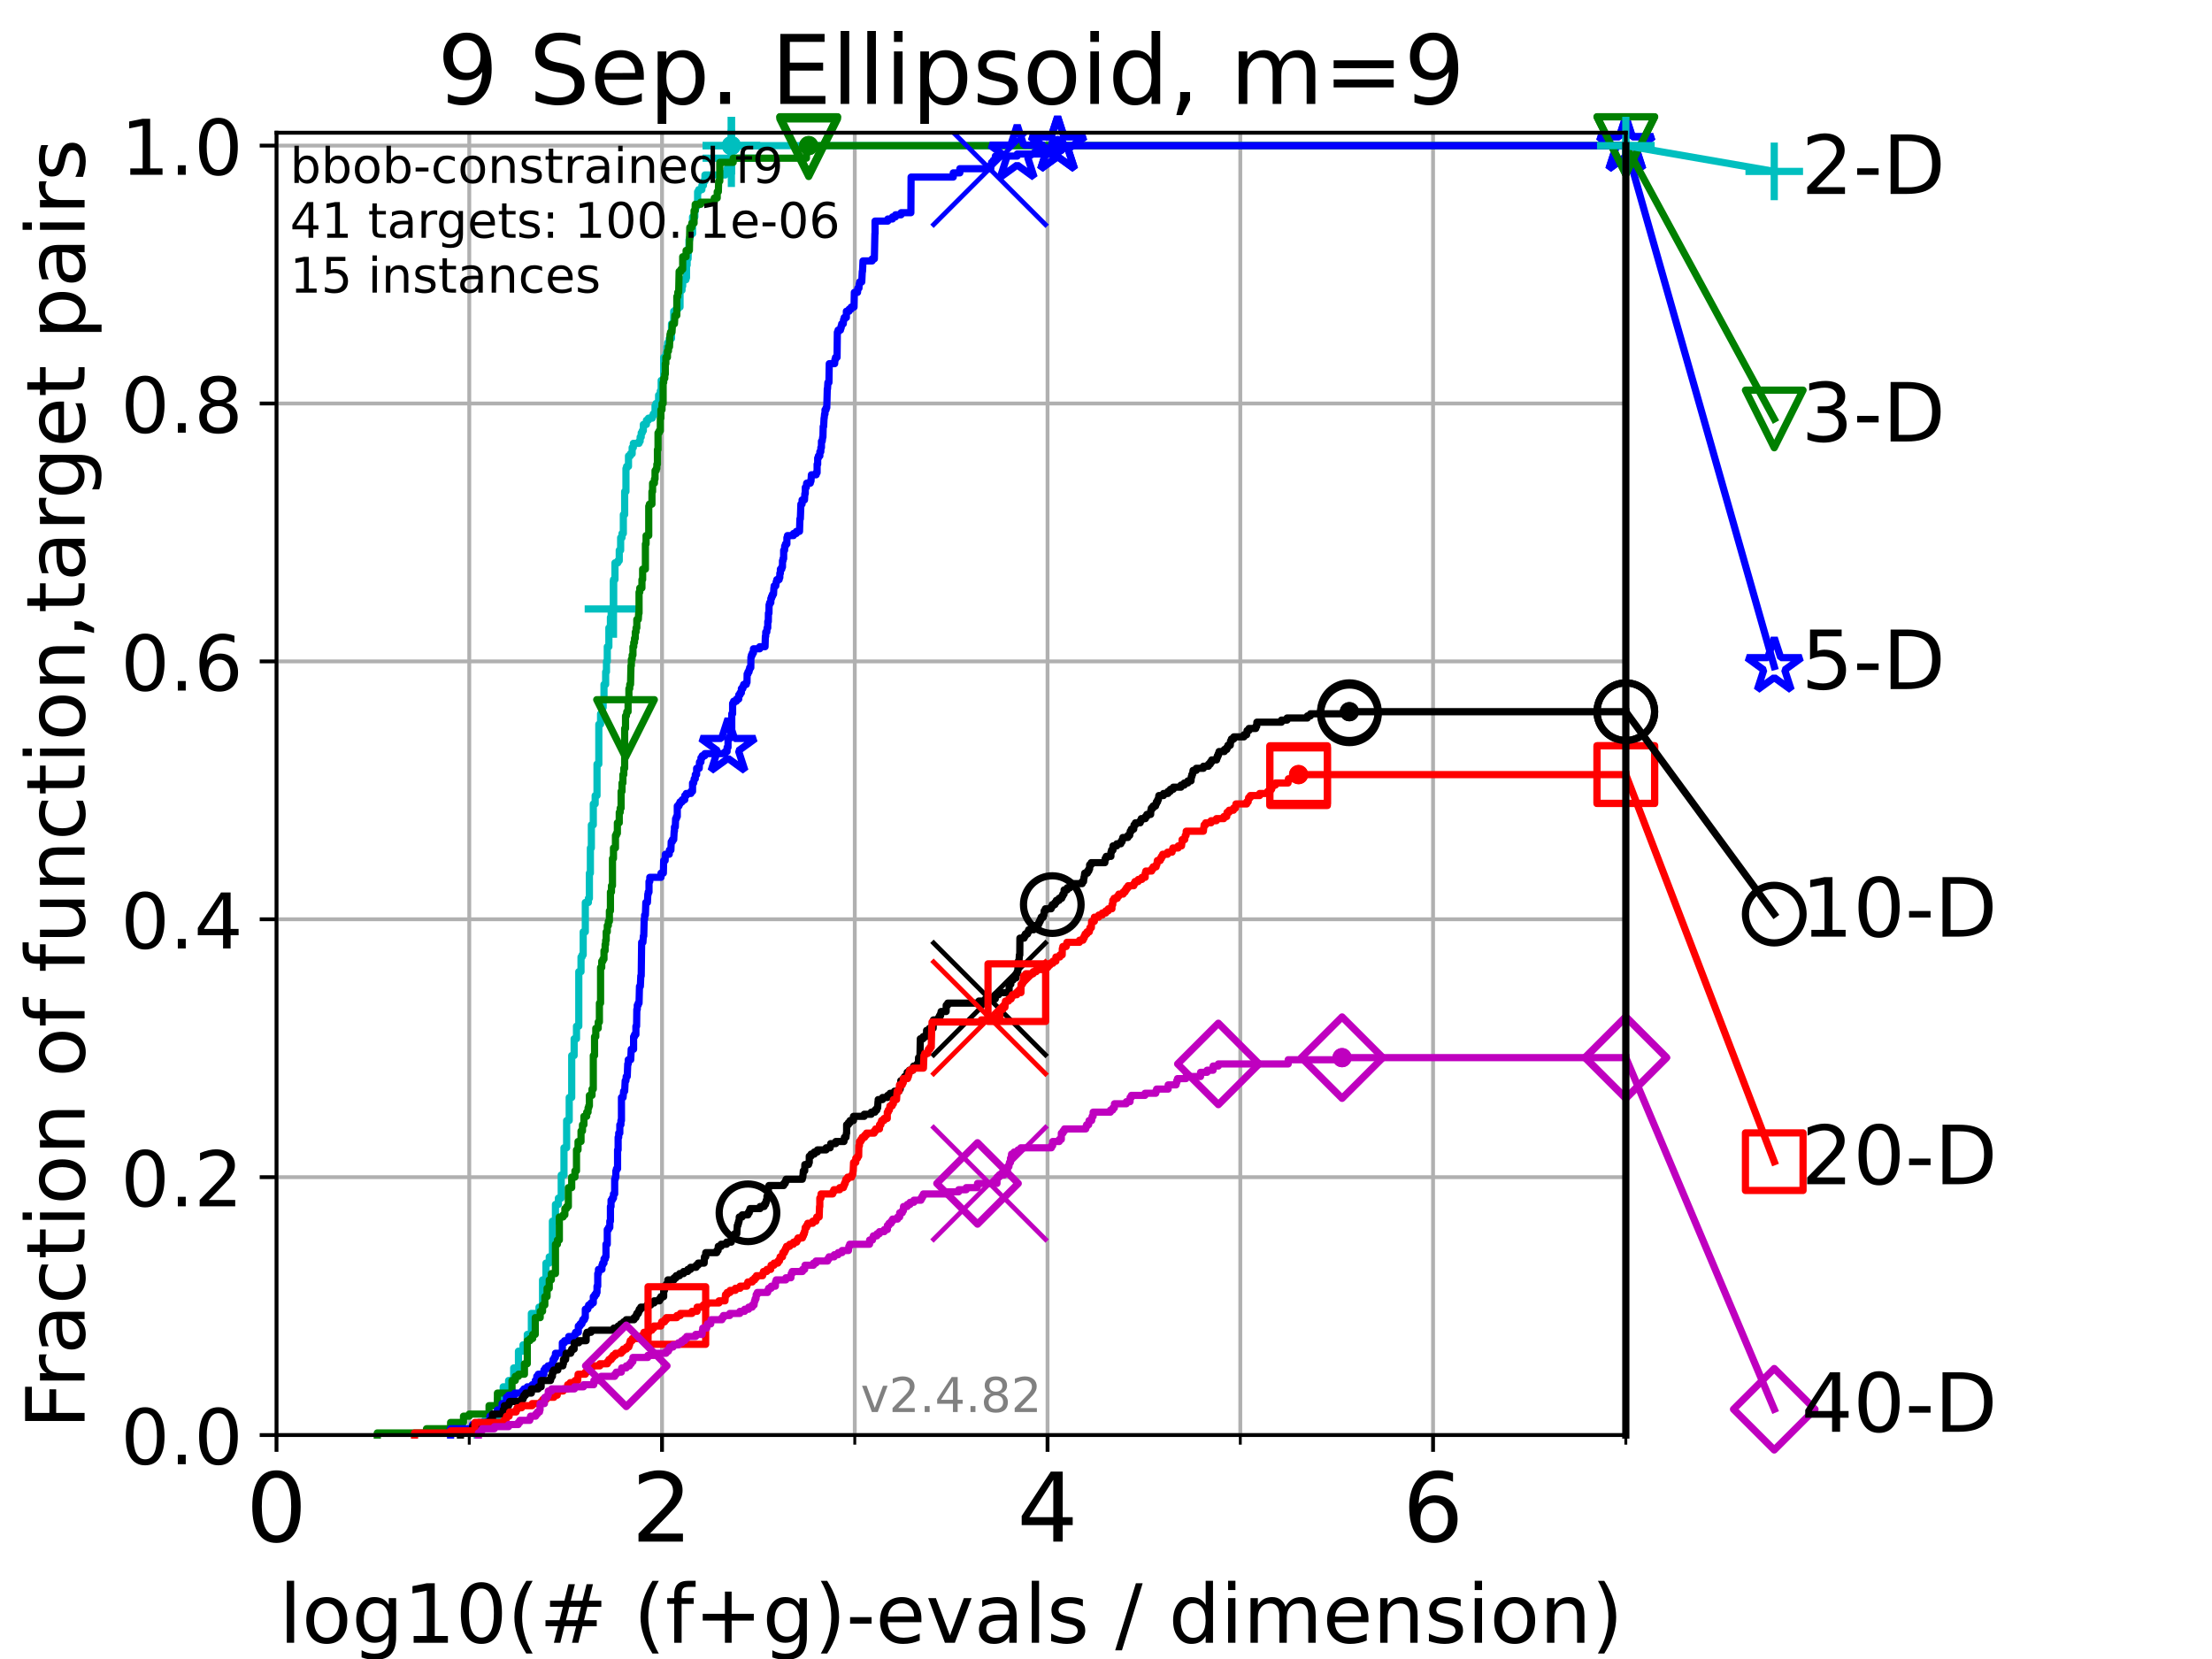 <?xml version="1.0" encoding="utf-8" standalone="no"?>
<!DOCTYPE svg PUBLIC "-//W3C//DTD SVG 1.1//EN"
  "http://www.w3.org/Graphics/SVG/1.1/DTD/svg11.dtd">
<!-- Created with matplotlib (https://matplotlib.org/) -->
<svg height="345.6pt" version="1.1" viewBox="0 0 460.8 345.6" width="460.8pt" xmlns="http://www.w3.org/2000/svg" xmlns:xlink="http://www.w3.org/1999/xlink">
 <defs>
  <style type="text/css">*{stroke-linecap:butt;stroke-linejoin:round;}</style>
 </defs>
 <g id="figure_1">
  <g id="patch_1">
   <path d="M 0 345.6 
L 460.8 345.6 
L 460.8 0 
L 0 0 
z
" style="fill:#ffffff;"/>
  </g>
  <g id="axes_1">
   <g id="patch_2">
    <path d="M 57.6 298.944 
L 338.688 298.944 
L 338.688 27.648 
L 57.6 27.648 
z
" style="fill:#ffffff;"/>
   </g>
   <g id="matplotlib.axis_1">
    <g id="xtick_1">
     <g id="line2d_1">
      <path clip-path="url(#p3fb9595a0b)" d="M 57.6 298.944 
L 57.6 27.648 
" style="fill:none;stroke:#b0b0b0;stroke-linecap:square;stroke-width:0.8;"/>
     </g>
     <g id="line2d_2">
      <defs>
       <path d="M 0 0 
L 0 3.5 
" id="m2d04d407d9" style="stroke:#000000;stroke-width:0.8;"/>
      </defs>
      <g>
       <use style="stroke:#000000;stroke-width:0.8;" x="57.6" xlink:href="#m2d04d407d9" y="298.944"/>
      </g>
     </g>
     <g id="text_1">
      <!-- 0 -->
      <g transform="translate(51.237 321.141)scale(0.2 -0.2)">
       <defs>
        <path d="M 31.781 66.406 
Q 24.172 66.406 20.328 58.906 
Q 16.5 51.422 16.5 36.375 
Q 16.5 21.391 20.328 13.891 
Q 24.172 6.391 31.781 6.391 
Q 39.453 6.391 43.281 13.891 
Q 47.125 21.391 47.125 36.375 
Q 47.125 51.422 43.281 58.906 
Q 39.453 66.406 31.781 66.406 
z
M 31.781 74.219 
Q 44.047 74.219 50.516 64.516 
Q 56.984 54.828 56.984 36.375 
Q 56.984 17.969 50.516 8.266 
Q 44.047 -1.422 31.781 -1.422 
Q 19.531 -1.422 13.062 8.266 
Q 6.594 17.969 6.594 36.375 
Q 6.594 54.828 13.062 64.516 
Q 19.531 74.219 31.781 74.219 
z
" id="DejaVuSans-48"/>
       </defs>
       <use xlink:href="#DejaVuSans-48"/>
      </g>
     </g>
    </g>
    <g id="xtick_2">
     <g id="line2d_3">
      <path clip-path="url(#p3fb9595a0b)" d="M 137.911 298.944 
L 137.911 27.648 
" style="fill:none;stroke:#b0b0b0;stroke-linecap:square;stroke-width:0.8;"/>
     </g>
     <g id="line2d_4">
      <g>
       <use style="stroke:#000000;stroke-width:0.8;" x="137.911" xlink:href="#m2d04d407d9" y="298.944"/>
      </g>
     </g>
     <g id="text_2">
      <!-- 2 -->
      <g transform="translate(131.548 321.141)scale(0.2 -0.2)">
       <defs>
        <path d="M 19.188 8.297 
L 53.609 8.297 
L 53.609 0 
L 7.328 0 
L 7.328 8.297 
Q 12.938 14.109 22.625 23.891 
Q 32.328 33.688 34.812 36.531 
Q 39.547 41.844 41.422 45.531 
Q 43.312 49.219 43.312 52.781 
Q 43.312 58.594 39.234 62.25 
Q 35.156 65.922 28.609 65.922 
Q 23.969 65.922 18.812 64.312 
Q 13.672 62.703 7.812 59.422 
L 7.812 69.391 
Q 13.766 71.781 18.938 73 
Q 24.125 74.219 28.422 74.219 
Q 39.75 74.219 46.484 68.547 
Q 53.219 62.891 53.219 53.422 
Q 53.219 48.922 51.531 44.891 
Q 49.859 40.875 45.406 35.406 
Q 44.188 33.984 37.641 27.219 
Q 31.109 20.453 19.188 8.297 
z
" id="DejaVuSans-50"/>
       </defs>
       <use xlink:href="#DejaVuSans-50"/>
      </g>
     </g>
    </g>
    <g id="xtick_3">
     <g id="line2d_5">
      <path clip-path="url(#p3fb9595a0b)" d="M 218.222 298.944 
L 218.222 27.648 
" style="fill:none;stroke:#b0b0b0;stroke-linecap:square;stroke-width:0.8;"/>
     </g>
     <g id="line2d_6">
      <g>
       <use style="stroke:#000000;stroke-width:0.8;" x="218.222" xlink:href="#m2d04d407d9" y="298.944"/>
      </g>
     </g>
     <g id="text_3">
      <!-- 4 -->
      <g transform="translate(211.859 321.141)scale(0.2 -0.2)">
       <defs>
        <path d="M 37.797 64.312 
L 12.891 25.391 
L 37.797 25.391 
z
M 35.203 72.906 
L 47.609 72.906 
L 47.609 25.391 
L 58.016 25.391 
L 58.016 17.188 
L 47.609 17.188 
L 47.609 0 
L 37.797 0 
L 37.797 17.188 
L 4.891 17.188 
L 4.891 26.703 
z
" id="DejaVuSans-52"/>
       </defs>
       <use xlink:href="#DejaVuSans-52"/>
      </g>
     </g>
    </g>
    <g id="xtick_4">
     <g id="line2d_7">
      <path clip-path="url(#p3fb9595a0b)" d="M 298.533 298.944 
L 298.533 27.648 
" style="fill:none;stroke:#b0b0b0;stroke-linecap:square;stroke-width:0.8;"/>
     </g>
     <g id="line2d_8">
      <g>
       <use style="stroke:#000000;stroke-width:0.8;" x="298.533" xlink:href="#m2d04d407d9" y="298.944"/>
      </g>
     </g>
     <g id="text_4">
      <!-- 6 -->
      <g transform="translate(292.17 321.141)scale(0.2 -0.2)">
       <defs>
        <path d="M 33.016 40.375 
Q 26.375 40.375 22.484 35.828 
Q 18.609 31.297 18.609 23.391 
Q 18.609 15.531 22.484 10.953 
Q 26.375 6.391 33.016 6.391 
Q 39.656 6.391 43.531 10.953 
Q 47.406 15.531 47.406 23.391 
Q 47.406 31.297 43.531 35.828 
Q 39.656 40.375 33.016 40.375 
z
M 52.594 71.297 
L 52.594 62.312 
Q 48.875 64.062 45.094 64.984 
Q 41.312 65.922 37.594 65.922 
Q 27.828 65.922 22.672 59.328 
Q 17.531 52.734 16.797 39.406 
Q 19.672 43.656 24.016 45.922 
Q 28.375 48.188 33.594 48.188 
Q 44.578 48.188 50.953 41.516 
Q 57.328 34.859 57.328 23.391 
Q 57.328 12.156 50.688 5.359 
Q 44.047 -1.422 33.016 -1.422 
Q 20.359 -1.422 13.672 8.266 
Q 6.984 17.969 6.984 36.375 
Q 6.984 53.656 15.188 63.938 
Q 23.391 74.219 37.203 74.219 
Q 40.922 74.219 44.703 73.484 
Q 48.484 72.75 52.594 71.297 
z
" id="DejaVuSans-54"/>
       </defs>
       <use xlink:href="#DejaVuSans-54"/>
      </g>
     </g>
    </g>
    <g id="xtick_5">
     <g id="line2d_9">
      <path clip-path="url(#p3fb9595a0b)" d="M 97.755 298.944 
L 97.755 27.648 
" style="fill:none;stroke:#b0b0b0;stroke-linecap:square;stroke-width:0.8;"/>
     </g>
     <g id="line2d_10">
      <defs>
       <path d="M 0 0 
L 0 2 
" id="m31f447a691" style="stroke:#000000;stroke-width:0.6;"/>
      </defs>
      <g>
       <use style="stroke:#000000;stroke-width:0.6;" x="97.755" xlink:href="#m31f447a691" y="298.944"/>
      </g>
     </g>
    </g>
    <g id="xtick_6">
     <g id="line2d_11">
      <path clip-path="url(#p3fb9595a0b)" d="M 178.066 298.944 
L 178.066 27.648 
" style="fill:none;stroke:#b0b0b0;stroke-linecap:square;stroke-width:0.8;"/>
     </g>
     <g id="line2d_12">
      <g>
       <use style="stroke:#000000;stroke-width:0.6;" x="178.066" xlink:href="#m31f447a691" y="298.944"/>
      </g>
     </g>
    </g>
    <g id="xtick_7">
     <g id="line2d_13">
      <path clip-path="url(#p3fb9595a0b)" d="M 258.377 298.944 
L 258.377 27.648 
" style="fill:none;stroke:#b0b0b0;stroke-linecap:square;stroke-width:0.8;"/>
     </g>
     <g id="line2d_14">
      <g>
       <use style="stroke:#000000;stroke-width:0.6;" x="258.377" xlink:href="#m31f447a691" y="298.944"/>
      </g>
     </g>
    </g>
    <g id="xtick_8">
     <g id="line2d_15">
      <path clip-path="url(#p3fb9595a0b)" d="M 338.688 298.944 
L 338.688 27.648 
" style="fill:none;stroke:#b0b0b0;stroke-linecap:square;stroke-width:0.8;"/>
     </g>
     <g id="line2d_16">
      <g>
       <use style="stroke:#000000;stroke-width:0.6;" x="338.688" xlink:href="#m31f447a691" y="298.944"/>
      </g>
     </g>
    </g>
    <g id="text_5">
     <!-- log10(# (f+g)-evals / dimension) -->
     <g transform="translate(58.145 342.218)scale(0.17 -0.17)">
      <defs>
       <path d="M 9.422 75.984 
L 18.406 75.984 
L 18.406 0 
L 9.422 0 
z
" id="DejaVuSans-108"/>
       <path d="M 30.609 48.391 
Q 23.391 48.391 19.188 42.75 
Q 14.984 37.109 14.984 27.297 
Q 14.984 17.484 19.156 11.844 
Q 23.344 6.203 30.609 6.203 
Q 37.797 6.203 41.984 11.859 
Q 46.188 17.531 46.188 27.297 
Q 46.188 37.016 41.984 42.703 
Q 37.797 48.391 30.609 48.391 
z
M 30.609 56 
Q 42.328 56 49.016 48.375 
Q 55.719 40.766 55.719 27.297 
Q 55.719 13.875 49.016 6.219 
Q 42.328 -1.422 30.609 -1.422 
Q 18.844 -1.422 12.172 6.219 
Q 5.516 13.875 5.516 27.297 
Q 5.516 40.766 12.172 48.375 
Q 18.844 56 30.609 56 
z
" id="DejaVuSans-111"/>
       <path d="M 45.406 27.984 
Q 45.406 37.75 41.375 43.109 
Q 37.359 48.484 30.078 48.484 
Q 22.859 48.484 18.828 43.109 
Q 14.797 37.75 14.797 27.984 
Q 14.797 18.266 18.828 12.891 
Q 22.859 7.516 30.078 7.516 
Q 37.359 7.516 41.375 12.891 
Q 45.406 18.266 45.406 27.984 
z
M 54.391 6.781 
Q 54.391 -7.172 48.188 -13.984 
Q 42 -20.797 29.203 -20.797 
Q 24.469 -20.797 20.266 -20.094 
Q 16.062 -19.391 12.109 -17.922 
L 12.109 -9.188 
Q 16.062 -11.328 19.922 -12.344 
Q 23.781 -13.375 27.781 -13.375 
Q 36.625 -13.375 41.016 -8.766 
Q 45.406 -4.156 45.406 5.172 
L 45.406 9.625 
Q 42.625 4.781 38.281 2.391 
Q 33.938 0 27.875 0 
Q 17.828 0 11.672 7.656 
Q 5.516 15.328 5.516 27.984 
Q 5.516 40.672 11.672 48.328 
Q 17.828 56 27.875 56 
Q 33.938 56 38.281 53.609 
Q 42.625 51.219 45.406 46.391 
L 45.406 54.688 
L 54.391 54.688 
z
" id="DejaVuSans-103"/>
       <path d="M 12.406 8.297 
L 28.516 8.297 
L 28.516 63.922 
L 10.984 60.406 
L 10.984 69.391 
L 28.422 72.906 
L 38.281 72.906 
L 38.281 8.297 
L 54.391 8.297 
L 54.391 0 
L 12.406 0 
z
" id="DejaVuSans-49"/>
       <path d="M 31 75.875 
Q 24.469 64.656 21.281 53.656 
Q 18.109 42.672 18.109 31.391 
Q 18.109 20.125 21.312 9.062 
Q 24.516 -2 31 -13.188 
L 23.188 -13.188 
Q 15.875 -1.703 12.234 9.375 
Q 8.594 20.453 8.594 31.391 
Q 8.594 42.281 12.203 53.312 
Q 15.828 64.359 23.188 75.875 
z
" id="DejaVuSans-40"/>
       <path d="M 51.125 44 
L 36.922 44 
L 32.812 27.688 
L 47.125 27.688 
z
M 43.797 71.781 
L 38.719 51.516 
L 52.984 51.516 
L 58.109 71.781 
L 65.922 71.781 
L 60.891 51.516 
L 76.125 51.516 
L 76.125 44 
L 58.984 44 
L 54.984 27.688 
L 70.516 27.688 
L 70.516 20.219 
L 53.078 20.219 
L 48 0 
L 40.188 0 
L 45.219 20.219 
L 30.906 20.219 
L 25.875 0 
L 18.016 0 
L 23.094 20.219 
L 7.719 20.219 
L 7.719 27.688 
L 24.906 27.688 
L 29 44 
L 13.281 44 
L 13.281 51.516 
L 30.906 51.516 
L 35.891 71.781 
z
" id="DejaVuSans-35"/>
       <path id="DejaVuSans-32"/>
       <path d="M 37.109 75.984 
L 37.109 68.5 
L 28.516 68.5 
Q 23.688 68.5 21.797 66.547 
Q 19.922 64.594 19.922 59.516 
L 19.922 54.688 
L 34.719 54.688 
L 34.719 47.703 
L 19.922 47.703 
L 19.922 0 
L 10.891 0 
L 10.891 47.703 
L 2.297 47.703 
L 2.297 54.688 
L 10.891 54.688 
L 10.891 58.5 
Q 10.891 67.625 15.141 71.797 
Q 19.391 75.984 28.609 75.984 
z
" id="DejaVuSans-102"/>
       <path d="M 46 62.703 
L 46 35.5 
L 73.188 35.5 
L 73.188 27.203 
L 46 27.203 
L 46 0 
L 37.797 0 
L 37.797 27.203 
L 10.594 27.203 
L 10.594 35.5 
L 37.797 35.5 
L 37.797 62.703 
z
" id="DejaVuSans-43"/>
       <path d="M 8.016 75.875 
L 15.828 75.875 
Q 23.141 64.359 26.781 53.312 
Q 30.422 42.281 30.422 31.391 
Q 30.422 20.453 26.781 9.375 
Q 23.141 -1.703 15.828 -13.188 
L 8.016 -13.188 
Q 14.5 -2 17.703 9.062 
Q 20.906 20.125 20.906 31.391 
Q 20.906 42.672 17.703 53.656 
Q 14.5 64.656 8.016 75.875 
z
" id="DejaVuSans-41"/>
       <path d="M 4.891 31.391 
L 31.203 31.391 
L 31.203 23.391 
L 4.891 23.391 
z
" id="DejaVuSans-45"/>
       <path d="M 56.203 29.594 
L 56.203 25.203 
L 14.891 25.203 
Q 15.484 15.922 20.484 11.062 
Q 25.484 6.203 34.422 6.203 
Q 39.594 6.203 44.453 7.469 
Q 49.312 8.734 54.109 11.281 
L 54.109 2.781 
Q 49.266 0.734 44.188 -0.344 
Q 39.109 -1.422 33.891 -1.422 
Q 20.797 -1.422 13.156 6.188 
Q 5.516 13.812 5.516 26.812 
Q 5.516 40.234 12.766 48.109 
Q 20.016 56 32.328 56 
Q 43.359 56 49.781 48.891 
Q 56.203 41.797 56.203 29.594 
z
M 47.219 32.234 
Q 47.125 39.594 43.094 43.984 
Q 39.062 48.391 32.422 48.391 
Q 24.906 48.391 20.391 44.141 
Q 15.875 39.891 15.188 32.172 
z
" id="DejaVuSans-101"/>
       <path d="M 2.984 54.688 
L 12.5 54.688 
L 29.594 8.797 
L 46.688 54.688 
L 56.203 54.688 
L 35.688 0 
L 23.484 0 
z
" id="DejaVuSans-118"/>
       <path d="M 34.281 27.484 
Q 23.391 27.484 19.188 25 
Q 14.984 22.516 14.984 16.5 
Q 14.984 11.719 18.141 8.906 
Q 21.297 6.109 26.703 6.109 
Q 34.188 6.109 38.703 11.406 
Q 43.219 16.703 43.219 25.484 
L 43.219 27.484 
z
M 52.203 31.203 
L 52.203 0 
L 43.219 0 
L 43.219 8.297 
Q 40.141 3.328 35.547 0.953 
Q 30.953 -1.422 24.312 -1.422 
Q 15.922 -1.422 10.953 3.297 
Q 6 8.016 6 15.922 
Q 6 25.141 12.172 29.828 
Q 18.359 34.516 30.609 34.516 
L 43.219 34.516 
L 43.219 35.406 
Q 43.219 41.609 39.141 45 
Q 35.062 48.391 27.688 48.391 
Q 23 48.391 18.547 47.266 
Q 14.109 46.141 10.016 43.891 
L 10.016 52.203 
Q 14.938 54.109 19.578 55.047 
Q 24.219 56 28.609 56 
Q 40.484 56 46.344 49.844 
Q 52.203 43.703 52.203 31.203 
z
" id="DejaVuSans-97"/>
       <path d="M 44.281 53.078 
L 44.281 44.578 
Q 40.484 46.531 36.375 47.5 
Q 32.281 48.484 27.875 48.484 
Q 21.188 48.484 17.844 46.438 
Q 14.5 44.391 14.5 40.281 
Q 14.5 37.156 16.891 35.375 
Q 19.281 33.594 26.516 31.984 
L 29.594 31.297 
Q 39.156 29.25 43.188 25.516 
Q 47.219 21.781 47.219 15.094 
Q 47.219 7.469 41.188 3.016 
Q 35.156 -1.422 24.609 -1.422 
Q 20.219 -1.422 15.453 -0.562 
Q 10.688 0.297 5.422 2 
L 5.422 11.281 
Q 10.406 8.688 15.234 7.391 
Q 20.062 6.109 24.812 6.109 
Q 31.156 6.109 34.562 8.281 
Q 37.984 10.453 37.984 14.406 
Q 37.984 18.062 35.516 20.016 
Q 33.062 21.969 24.703 23.781 
L 21.578 24.516 
Q 13.234 26.266 9.516 29.906 
Q 5.812 33.547 5.812 39.891 
Q 5.812 47.609 11.281 51.797 
Q 16.75 56 26.812 56 
Q 31.781 56 36.172 55.266 
Q 40.578 54.547 44.281 53.078 
z
" id="DejaVuSans-115"/>
       <path d="M 25.391 72.906 
L 33.688 72.906 
L 8.297 -9.281 
L 0 -9.281 
z
" id="DejaVuSans-47"/>
       <path d="M 45.406 46.391 
L 45.406 75.984 
L 54.391 75.984 
L 54.391 0 
L 45.406 0 
L 45.406 8.203 
Q 42.578 3.328 38.25 0.953 
Q 33.938 -1.422 27.875 -1.422 
Q 17.969 -1.422 11.734 6.484 
Q 5.516 14.406 5.516 27.297 
Q 5.516 40.188 11.734 48.094 
Q 17.969 56 27.875 56 
Q 33.938 56 38.25 53.625 
Q 42.578 51.266 45.406 46.391 
z
M 14.797 27.297 
Q 14.797 17.391 18.875 11.75 
Q 22.953 6.109 30.078 6.109 
Q 37.203 6.109 41.297 11.75 
Q 45.406 17.391 45.406 27.297 
Q 45.406 37.203 41.297 42.844 
Q 37.203 48.484 30.078 48.484 
Q 22.953 48.484 18.875 42.844 
Q 14.797 37.203 14.797 27.297 
z
" id="DejaVuSans-100"/>
       <path d="M 9.422 54.688 
L 18.406 54.688 
L 18.406 0 
L 9.422 0 
z
M 9.422 75.984 
L 18.406 75.984 
L 18.406 64.594 
L 9.422 64.594 
z
" id="DejaVuSans-105"/>
       <path d="M 52 44.188 
Q 55.375 50.25 60.062 53.125 
Q 64.75 56 71.094 56 
Q 79.641 56 84.281 50.016 
Q 88.922 44.047 88.922 33.016 
L 88.922 0 
L 79.891 0 
L 79.891 32.719 
Q 79.891 40.578 77.094 44.375 
Q 74.312 48.188 68.609 48.188 
Q 61.625 48.188 57.562 43.547 
Q 53.516 38.922 53.516 30.906 
L 53.516 0 
L 44.484 0 
L 44.484 32.719 
Q 44.484 40.625 41.703 44.406 
Q 38.922 48.188 33.109 48.188 
Q 26.219 48.188 22.156 43.531 
Q 18.109 38.875 18.109 30.906 
L 18.109 0 
L 9.078 0 
L 9.078 54.688 
L 18.109 54.688 
L 18.109 46.188 
Q 21.188 51.219 25.484 53.609 
Q 29.781 56 35.688 56 
Q 41.656 56 45.828 52.969 
Q 50 49.953 52 44.188 
z
" id="DejaVuSans-109"/>
       <path d="M 54.891 33.016 
L 54.891 0 
L 45.906 0 
L 45.906 32.719 
Q 45.906 40.484 42.875 44.328 
Q 39.844 48.188 33.797 48.188 
Q 26.516 48.188 22.312 43.547 
Q 18.109 38.922 18.109 30.906 
L 18.109 0 
L 9.078 0 
L 9.078 54.688 
L 18.109 54.688 
L 18.109 46.188 
Q 21.344 51.125 25.703 53.562 
Q 30.078 56 35.797 56 
Q 45.219 56 50.047 50.172 
Q 54.891 44.344 54.891 33.016 
z
" id="DejaVuSans-110"/>
      </defs>
      <use xlink:href="#DejaVuSans-108"/>
      <use x="27.783" xlink:href="#DejaVuSans-111"/>
      <use x="88.965" xlink:href="#DejaVuSans-103"/>
      <use x="152.441" xlink:href="#DejaVuSans-49"/>
      <use x="216.064" xlink:href="#DejaVuSans-48"/>
      <use x="279.688" xlink:href="#DejaVuSans-40"/>
      <use x="318.701" xlink:href="#DejaVuSans-35"/>
      <use x="402.49" xlink:href="#DejaVuSans-32"/>
      <use x="434.277" xlink:href="#DejaVuSans-40"/>
      <use x="473.291" xlink:href="#DejaVuSans-102"/>
      <use x="508.496" xlink:href="#DejaVuSans-43"/>
      <use x="592.285" xlink:href="#DejaVuSans-103"/>
      <use x="655.762" xlink:href="#DejaVuSans-41"/>
      <use x="694.775" xlink:href="#DejaVuSans-45"/>
      <use x="730.859" xlink:href="#DejaVuSans-101"/>
      <use x="792.383" xlink:href="#DejaVuSans-118"/>
      <use x="851.562" xlink:href="#DejaVuSans-97"/>
      <use x="912.842" xlink:href="#DejaVuSans-108"/>
      <use x="940.625" xlink:href="#DejaVuSans-115"/>
      <use x="992.725" xlink:href="#DejaVuSans-32"/>
      <use x="1024.512" xlink:href="#DejaVuSans-47"/>
      <use x="1058.203" xlink:href="#DejaVuSans-32"/>
      <use x="1089.99" xlink:href="#DejaVuSans-100"/>
      <use x="1153.467" xlink:href="#DejaVuSans-105"/>
      <use x="1181.25" xlink:href="#DejaVuSans-109"/>
      <use x="1278.662" xlink:href="#DejaVuSans-101"/>
      <use x="1340.186" xlink:href="#DejaVuSans-110"/>
      <use x="1403.564" xlink:href="#DejaVuSans-115"/>
      <use x="1455.664" xlink:href="#DejaVuSans-105"/>
      <use x="1483.447" xlink:href="#DejaVuSans-111"/>
      <use x="1544.629" xlink:href="#DejaVuSans-110"/>
      <use x="1608.008" xlink:href="#DejaVuSans-41"/>
     </g>
    </g>
   </g>
   <g id="matplotlib.axis_2">
    <g id="ytick_1">
     <g id="line2d_17">
      <path clip-path="url(#p3fb9595a0b)" d="M 57.6 298.944 
L 338.688 298.944 
" style="fill:none;stroke:#b0b0b0;stroke-linecap:square;stroke-width:0.8;"/>
     </g>
     <g id="line2d_18">
      <defs>
       <path d="M 0 0 
L -3.5 0 
" id="m785bad809a" style="stroke:#000000;stroke-width:0.8;"/>
      </defs>
      <g>
       <use style="stroke:#000000;stroke-width:0.8;" x="57.6" xlink:href="#m785bad809a" y="298.944"/>
      </g>
     </g>
     <g id="text_6">
      <!-- 0.0 -->
      <g transform="translate(25.155 305.023)scale(0.16 -0.16)">
       <defs>
        <path d="M 10.688 12.406 
L 21 12.406 
L 21 0 
L 10.688 0 
z
" id="DejaVuSans-46"/>
       </defs>
       <use xlink:href="#DejaVuSans-48"/>
       <use x="63.623" xlink:href="#DejaVuSans-46"/>
       <use x="95.41" xlink:href="#DejaVuSans-48"/>
      </g>
     </g>
    </g>
    <g id="ytick_2">
     <g id="line2d_19">
      <path clip-path="url(#p3fb9595a0b)" d="M 57.6 245.222 
L 338.688 245.222 
" style="fill:none;stroke:#b0b0b0;stroke-linecap:square;stroke-width:0.8;"/>
     </g>
     <g id="line2d_20">
      <g>
       <use style="stroke:#000000;stroke-width:0.8;" x="57.6" xlink:href="#m785bad809a" y="245.222"/>
      </g>
     </g>
     <g id="text_7">
      <!-- 0.2 -->
      <g transform="translate(25.155 251.301)scale(0.16 -0.16)">
       <use xlink:href="#DejaVuSans-48"/>
       <use x="63.623" xlink:href="#DejaVuSans-46"/>
       <use x="95.41" xlink:href="#DejaVuSans-50"/>
      </g>
     </g>
    </g>
    <g id="ytick_3">
     <g id="line2d_21">
      <path clip-path="url(#p3fb9595a0b)" d="M 57.6 191.5 
L 338.688 191.5 
" style="fill:none;stroke:#b0b0b0;stroke-linecap:square;stroke-width:0.8;"/>
     </g>
     <g id="line2d_22">
      <g>
       <use style="stroke:#000000;stroke-width:0.8;" x="57.6" xlink:href="#m785bad809a" y="191.5"/>
      </g>
     </g>
     <g id="text_8">
      <!-- 0.4 -->
      <g transform="translate(25.155 197.579)scale(0.16 -0.16)">
       <use xlink:href="#DejaVuSans-48"/>
       <use x="63.623" xlink:href="#DejaVuSans-46"/>
       <use x="95.41" xlink:href="#DejaVuSans-52"/>
      </g>
     </g>
    </g>
    <g id="ytick_4">
     <g id="line2d_23">
      <path clip-path="url(#p3fb9595a0b)" d="M 57.6 137.778 
L 338.688 137.778 
" style="fill:none;stroke:#b0b0b0;stroke-linecap:square;stroke-width:0.8;"/>
     </g>
     <g id="line2d_24">
      <g>
       <use style="stroke:#000000;stroke-width:0.8;" x="57.6" xlink:href="#m785bad809a" y="137.778"/>
      </g>
     </g>
     <g id="text_9">
      <!-- 0.6 -->
      <g transform="translate(25.155 143.857)scale(0.16 -0.16)">
       <use xlink:href="#DejaVuSans-48"/>
       <use x="63.623" xlink:href="#DejaVuSans-46"/>
       <use x="95.41" xlink:href="#DejaVuSans-54"/>
      </g>
     </g>
    </g>
    <g id="ytick_5">
     <g id="line2d_25">
      <path clip-path="url(#p3fb9595a0b)" d="M 57.6 84.056 
L 338.688 84.056 
" style="fill:none;stroke:#b0b0b0;stroke-linecap:square;stroke-width:0.8;"/>
     </g>
     <g id="line2d_26">
      <g>
       <use style="stroke:#000000;stroke-width:0.8;" x="57.6" xlink:href="#m785bad809a" y="84.056"/>
      </g>
     </g>
     <g id="text_10">
      <!-- 0.8 -->
      <g transform="translate(25.155 90.135)scale(0.16 -0.16)">
       <defs>
        <path d="M 31.781 34.625 
Q 24.75 34.625 20.719 30.859 
Q 16.703 27.094 16.703 20.516 
Q 16.703 13.922 20.719 10.156 
Q 24.75 6.391 31.781 6.391 
Q 38.812 6.391 42.859 10.172 
Q 46.922 13.969 46.922 20.516 
Q 46.922 27.094 42.891 30.859 
Q 38.875 34.625 31.781 34.625 
z
M 21.922 38.812 
Q 15.578 40.375 12.031 44.719 
Q 8.5 49.078 8.5 55.328 
Q 8.5 64.062 14.719 69.141 
Q 20.953 74.219 31.781 74.219 
Q 42.672 74.219 48.875 69.141 
Q 55.078 64.062 55.078 55.328 
Q 55.078 49.078 51.531 44.719 
Q 48 40.375 41.703 38.812 
Q 48.828 37.156 52.797 32.312 
Q 56.781 27.484 56.781 20.516 
Q 56.781 9.906 50.312 4.234 
Q 43.844 -1.422 31.781 -1.422 
Q 19.734 -1.422 13.25 4.234 
Q 6.781 9.906 6.781 20.516 
Q 6.781 27.484 10.781 32.312 
Q 14.797 37.156 21.922 38.812 
z
M 18.312 54.391 
Q 18.312 48.734 21.844 45.562 
Q 25.391 42.391 31.781 42.391 
Q 38.141 42.391 41.719 45.562 
Q 45.312 48.734 45.312 54.391 
Q 45.312 60.062 41.719 63.234 
Q 38.141 66.406 31.781 66.406 
Q 25.391 66.406 21.844 63.234 
Q 18.312 60.062 18.312 54.391 
z
" id="DejaVuSans-56"/>
       </defs>
       <use xlink:href="#DejaVuSans-48"/>
       <use x="63.623" xlink:href="#DejaVuSans-46"/>
       <use x="95.41" xlink:href="#DejaVuSans-56"/>
      </g>
     </g>
    </g>
    <g id="ytick_6">
     <g id="line2d_27">
      <path clip-path="url(#p3fb9595a0b)" d="M 57.6 30.334 
L 338.688 30.334 
" style="fill:none;stroke:#b0b0b0;stroke-linecap:square;stroke-width:0.8;"/>
     </g>
     <g id="line2d_28">
      <g>
       <use style="stroke:#000000;stroke-width:0.8;" x="57.6" xlink:href="#m785bad809a" y="30.334"/>
      </g>
     </g>
     <g id="text_11">
      <!-- 1.0 -->
      <g transform="translate(25.155 36.413)scale(0.16 -0.16)">
       <use xlink:href="#DejaVuSans-49"/>
       <use x="63.623" xlink:href="#DejaVuSans-46"/>
       <use x="95.41" xlink:href="#DejaVuSans-48"/>
      </g>
     </g>
    </g>
    <g id="text_12">
     <!-- Fraction of function,target pairs -->
     <g transform="translate(17.62 297.681)rotate(-90)scale(0.17 -0.17)">
      <defs>
       <path d="M 9.812 72.906 
L 51.703 72.906 
L 51.703 64.594 
L 19.672 64.594 
L 19.672 43.109 
L 48.578 43.109 
L 48.578 34.812 
L 19.672 34.812 
L 19.672 0 
L 9.812 0 
z
" id="DejaVuSans-70"/>
       <path d="M 41.109 46.297 
Q 39.594 47.172 37.812 47.578 
Q 36.031 48 33.891 48 
Q 26.266 48 22.188 43.047 
Q 18.109 38.094 18.109 28.812 
L 18.109 0 
L 9.078 0 
L 9.078 54.688 
L 18.109 54.688 
L 18.109 46.188 
Q 20.953 51.172 25.484 53.578 
Q 30.031 56 36.531 56 
Q 37.453 56 38.578 55.875 
Q 39.703 55.766 41.062 55.516 
z
" id="DejaVuSans-114"/>
       <path d="M 48.781 52.594 
L 48.781 44.188 
Q 44.969 46.297 41.141 47.344 
Q 37.312 48.391 33.406 48.391 
Q 24.656 48.391 19.812 42.844 
Q 14.984 37.312 14.984 27.297 
Q 14.984 17.281 19.812 11.734 
Q 24.656 6.203 33.406 6.203 
Q 37.312 6.203 41.141 7.25 
Q 44.969 8.297 48.781 10.406 
L 48.781 2.094 
Q 45.016 0.344 40.984 -0.531 
Q 36.969 -1.422 32.422 -1.422 
Q 20.062 -1.422 12.781 6.344 
Q 5.516 14.109 5.516 27.297 
Q 5.516 40.672 12.859 48.328 
Q 20.219 56 33.016 56 
Q 37.156 56 41.109 55.141 
Q 45.062 54.297 48.781 52.594 
z
" id="DejaVuSans-99"/>
       <path d="M 18.312 70.219 
L 18.312 54.688 
L 36.812 54.688 
L 36.812 47.703 
L 18.312 47.703 
L 18.312 18.016 
Q 18.312 11.328 20.141 9.422 
Q 21.969 7.516 27.594 7.516 
L 36.812 7.516 
L 36.812 0 
L 27.594 0 
Q 17.188 0 13.234 3.875 
Q 9.281 7.766 9.281 18.016 
L 9.281 47.703 
L 2.688 47.703 
L 2.688 54.688 
L 9.281 54.688 
L 9.281 70.219 
z
" id="DejaVuSans-116"/>
       <path d="M 8.5 21.578 
L 8.5 54.688 
L 17.484 54.688 
L 17.484 21.922 
Q 17.484 14.156 20.5 10.266 
Q 23.531 6.391 29.594 6.391 
Q 36.859 6.391 41.078 11.031 
Q 45.312 15.672 45.312 23.688 
L 45.312 54.688 
L 54.297 54.688 
L 54.297 0 
L 45.312 0 
L 45.312 8.406 
Q 42.047 3.422 37.719 1 
Q 33.406 -1.422 27.688 -1.422 
Q 18.266 -1.422 13.375 4.438 
Q 8.5 10.297 8.5 21.578 
z
M 31.109 56 
z
" id="DejaVuSans-117"/>
       <path d="M 11.719 12.406 
L 22.016 12.406 
L 22.016 4 
L 14.016 -11.625 
L 7.719 -11.625 
L 11.719 4 
z
" id="DejaVuSans-44"/>
       <path d="M 18.109 8.203 
L 18.109 -20.797 
L 9.078 -20.797 
L 9.078 54.688 
L 18.109 54.688 
L 18.109 46.391 
Q 20.953 51.266 25.266 53.625 
Q 29.594 56 35.594 56 
Q 45.562 56 51.781 48.094 
Q 58.016 40.188 58.016 27.297 
Q 58.016 14.406 51.781 6.484 
Q 45.562 -1.422 35.594 -1.422 
Q 29.594 -1.422 25.266 0.953 
Q 20.953 3.328 18.109 8.203 
z
M 48.688 27.297 
Q 48.688 37.203 44.609 42.844 
Q 40.531 48.484 33.406 48.484 
Q 26.266 48.484 22.188 42.844 
Q 18.109 37.203 18.109 27.297 
Q 18.109 17.391 22.188 11.75 
Q 26.266 6.109 33.406 6.109 
Q 40.531 6.109 44.609 11.75 
Q 48.688 17.391 48.688 27.297 
z
" id="DejaVuSans-112"/>
      </defs>
      <use xlink:href="#DejaVuSans-70"/>
      <use x="50.27" xlink:href="#DejaVuSans-114"/>
      <use x="91.383" xlink:href="#DejaVuSans-97"/>
      <use x="152.662" xlink:href="#DejaVuSans-99"/>
      <use x="207.643" xlink:href="#DejaVuSans-116"/>
      <use x="246.852" xlink:href="#DejaVuSans-105"/>
      <use x="274.635" xlink:href="#DejaVuSans-111"/>
      <use x="335.816" xlink:href="#DejaVuSans-110"/>
      <use x="399.195" xlink:href="#DejaVuSans-32"/>
      <use x="430.982" xlink:href="#DejaVuSans-111"/>
      <use x="492.164" xlink:href="#DejaVuSans-102"/>
      <use x="527.369" xlink:href="#DejaVuSans-32"/>
      <use x="559.156" xlink:href="#DejaVuSans-102"/>
      <use x="594.361" xlink:href="#DejaVuSans-117"/>
      <use x="657.74" xlink:href="#DejaVuSans-110"/>
      <use x="721.119" xlink:href="#DejaVuSans-99"/>
      <use x="776.1" xlink:href="#DejaVuSans-116"/>
      <use x="815.309" xlink:href="#DejaVuSans-105"/>
      <use x="843.092" xlink:href="#DejaVuSans-111"/>
      <use x="904.273" xlink:href="#DejaVuSans-110"/>
      <use x="967.652" xlink:href="#DejaVuSans-44"/>
      <use x="999.439" xlink:href="#DejaVuSans-116"/>
      <use x="1038.648" xlink:href="#DejaVuSans-97"/>
      <use x="1099.928" xlink:href="#DejaVuSans-114"/>
      <use x="1139.291" xlink:href="#DejaVuSans-103"/>
      <use x="1202.768" xlink:href="#DejaVuSans-101"/>
      <use x="1264.291" xlink:href="#DejaVuSans-116"/>
      <use x="1303.5" xlink:href="#DejaVuSans-32"/>
      <use x="1335.287" xlink:href="#DejaVuSans-112"/>
      <use x="1398.764" xlink:href="#DejaVuSans-97"/>
      <use x="1460.043" xlink:href="#DejaVuSans-105"/>
      <use x="1487.826" xlink:href="#DejaVuSans-114"/>
      <use x="1528.939" xlink:href="#DejaVuSans-115"/>
     </g>
    </g>
   </g>
   <g id="line2d_29">
    <defs>
     <path d="M 0 1.5 
C 0.398 1.5 0.779 1.342 1.061 1.061 
C 1.342 0.779 1.5 0.398 1.5 0 
C 1.5 -0.398 1.342 -0.779 1.061 -1.061 
C 0.779 -1.342 0.398 -1.5 0 -1.5 
C -0.398 -1.5 -0.779 -1.342 -1.061 -1.061 
C -1.342 -0.779 -1.5 -0.398 -1.5 0 
C -1.5 0.398 -1.342 0.779 -1.061 1.061 
C -0.779 1.342 -0.398 1.5 0 1.5 
z
" id="m67eeedd4e1" style="stroke:#00bfbf;"/>
    </defs>
    <g>
     <use style="fill:#00bfbf;stroke:#00bfbf;" x="152.36" xlink:href="#m67eeedd4e1" y="30.334"/>
     <use style="fill:#00bfbf;stroke:#00bfbf;" x="152.36" xlink:href="#m67eeedd4e1" y="30.334"/>
    </g>
   </g>
   <g id="line2d_30">
    <path d="M 99.418 298.944 
L 99.418 296.76 
L 100.935 296.76 
L 100.935 295.887 
L 103.623 295.887 
L 103.623 291.519 
L 104.826 291.519 
L 104.826 288.898 
L 105.952 288.898 
L 105.952 287.588 
L 107.009 287.588 
L 107.009 284.968 
L 108.006 284.968 
L 108.006 281.473 
L 108.949 281.473 
L 108.949 280.163 
L 109.843 280.163 
L 109.843 277.979 
L 110.694 277.979 
L 110.694 273.612 
L 112.281 273.612 
L 112.281 272.301 
L 113.023 272.301 
L 113.023 266.623 
L 113.735 266.623 
L 113.735 263.129 
L 114.419 263.129 
L 114.419 261.819 
L 115.077 261.819 
L 115.077 254.394 
L 115.711 254.394 
L 115.711 250.9 
L 116.323 250.9 
L 116.323 249.59 
L 116.914 249.59 
L 116.914 244.785 
L 117.486 244.785 
L 117.486 239.107 
L 118.04 239.107 
L 118.04 233.429 
L 118.577 233.429 
L 118.577 228.625 
L 119.097 228.625 
L 119.097 219.89 
L 119.603 219.89 
L 119.603 216.396 
L 120.094 216.396 
L 120.094 213.775 
L 120.572 213.775 
L 120.572 202.419 
L 121.037 202.419 
L 121.037 199.362 
L 121.265 199.362 
L 121.265 198.925 
L 121.49 198.925 
L 121.49 194.121 
L 121.931 194.121 
L 121.931 188.006 
L 122.573 188.006 
L 122.573 187.132 
L 122.782 187.132 
L 122.782 181.891 
L 122.989 181.891 
L 122.989 176.65 
L 123.193 176.65 
L 123.193 171.846 
L 123.594 171.846 
L 123.594 167.478 
L 123.985 167.478 
L 123.985 165.731 
L 124.369 165.731 
L 124.369 159.179 
L 124.744 159.179 
L 124.744 150.881 
L 125.111 150.881 
L 125.111 148.697 
L 125.471 148.697 
L 125.471 147.387 
L 125.648 147.387 
L 125.648 146.077 
L 125.823 146.077 
L 125.823 142.582 
L 126.168 142.582 
L 126.168 139.962 
L 126.338 139.962 
L 126.338 137.778 
L 126.507 137.778 
L 126.507 134.721 
L 126.839 134.721 
L 126.839 130.79 
L 127.165 130.79 
L 127.165 128.606 
L 127.326 128.606 
L 127.326 126.859 
L 127.799 126.859 
L 127.799 120.744 
L 128.108 120.744 
L 128.108 117.25 
L 128.709 117.25 
L 128.709 116.813 
L 129.002 116.813 
L 129.002 114.63 
L 129.291 114.63 
L 129.291 112.009 
L 129.574 112.009 
L 129.574 111.135 
L 129.853 111.135 
L 129.853 107.205 
L 130.128 107.205 
L 130.128 102.4 
L 130.398 102.4 
L 130.398 97.596 
L 130.532 97.596 
L 130.532 97.159 
L 130.927 97.159 
L 130.927 94.975 
L 131.313 94.975 
L 131.313 94.538 
L 131.691 94.538 
L 131.691 93.228 
L 131.938 93.228 
L 131.938 92.355 
L 133.125 92.355 
L 133.125 91.918 
L 133.353 91.918 
L 133.353 91.044 
L 133.578 91.044 
L 133.578 90.171 
L 133.8 90.171 
L 133.8 89.734 
L 134.019 89.734 
L 134.019 88.424 
L 134.661 88.424 
L 134.661 87.55 
L 135.077 87.55 
L 135.077 87.113 
L 135.879 87.113 
L 135.879 86.677 
L 136.073 86.677 
L 136.073 86.24 
L 136.457 86.24 
L 136.457 84.493 
L 136.645 84.493 
L 136.645 84.056 
L 137.199 84.056 
L 137.199 82.309 
L 137.559 82.309 
L 137.559 81.435 
L 137.736 81.435 
L 137.736 79.252 
L 138.256 79.252 
L 138.256 74.447 
L 138.762 74.447 
L 138.762 73.574 
L 138.927 73.574 
L 138.927 72.263 
L 139.091 72.263 
L 139.091 71.39 
L 139.414 71.39 
L 139.414 70.516 
L 139.887 70.516 
L 139.887 67.459 
L 140.348 67.459 
L 140.348 64.838 
L 140.797 64.838 
L 140.797 64.402 
L 141.235 64.402 
L 141.235 63.965 
L 141.662 63.965 
L 141.662 60.471 
L 142.079 60.471 
L 142.079 59.597 
L 142.216 59.597 
L 142.216 58.287 
L 142.884 58.287 
L 142.884 57.85 
L 143.015 57.85 
L 143.015 55.23 
L 143.144 55.23 
L 143.144 53.919 
L 143.337 53.919 
L 143.401 51.736 
L 143.528 51.736 
L 143.528 49.988 
L 143.654 49.988 
L 143.654 49.552 
L 143.779 49.552 
L 143.779 48.678 
L 144.27 48.678 
L 144.27 45.184 
L 144.748 45.184 
L 144.748 43.874 
L 144.865 43.874 
L 144.865 43 
L 145.213 43 
L 145.213 42.127 
L 145.327 42.127 
L 145.327 39.943 
L 145.554 39.943 
L 145.554 39.506 
L 146.216 39.506 
L 146.216 38.633 
L 146.538 38.633 
L 146.538 37.759 
L 146.854 37.759 
L 146.854 36.449 
L 151.097 36.449 
L 151.097 36.012 
L 151.422 36.012 
L 151.422 35.139 
L 151.74 35.139 
L 151.74 34.265 
L 152.053 34.265 
L 152.053 33.391 
L 152.169 33.391 
L 152.169 32.955 
L 152.36 32.955 
L 152.36 30.334 
L 338.688 30.334 
L 338.688 30.334 
" style="fill:none;stroke:#00bfbf;stroke-linecap:square;stroke-width:1.5;"/>
   </g>
   <g id="line2d_31">
    <defs>
     <path d="M -6 0 
L 6 0 
M 0 6 
L 0 -6 
" id="mfe33f4f680" style="stroke:#00bfbf;stroke-width:1.5;"/>
    </defs>
    <g>
     <use style="fill-opacity:0;stroke:#00bfbf;stroke-width:1.5;" x="127.799" xlink:href="#mfe33f4f680" y="126.859"/>
     <use style="fill-opacity:0;stroke:#00bfbf;stroke-width:1.5;" x="152.36" xlink:href="#mfe33f4f680" y="32.955"/>
     <use style="fill-opacity:0;stroke:#00bfbf;stroke-width:1.5;" x="152.36" xlink:href="#mfe33f4f680" y="30.334"/>
     <use style="fill-opacity:0;stroke:#00bfbf;stroke-width:1.5;" x="152.36" xlink:href="#mfe33f4f680" y="30.334"/>
     <use style="fill-opacity:0;stroke:#00bfbf;stroke-width:1.5;" x="338.688" xlink:href="#mfe33f4f680" y="30.334"/>
    </g>
   </g>
   <g id="line2d_32">
    <path style="fill:none;stroke:#00bfbf;stroke-linecap:square;stroke-width:1.5;"/>
    <g/>
   </g>
   <g id="line2d_33">
    <defs>
     <path d="M 0 1.5 
C 0.398 1.5 0.779 1.342 1.061 1.061 
C 1.342 0.779 1.5 0.398 1.5 0 
C 1.5 -0.398 1.342 -0.779 1.061 -1.061 
C 0.779 -1.342 0.398 -1.5 0 -1.5 
C -0.398 -1.5 -0.779 -1.342 -1.061 -1.061 
C -1.342 -0.779 -1.5 -0.398 -1.5 0 
C -1.5 0.398 -1.342 0.779 -1.061 1.061 
C -0.779 1.342 -0.398 1.5 0 1.5 
z
" id="maa18cb6043" style="stroke:#008000;"/>
    </defs>
    <g>
     <use style="fill:#008000;stroke:#008000;" x="168.466" xlink:href="#maa18cb6043" y="30.334"/>
     <use style="fill:#008000;stroke:#008000;" x="168.466" xlink:href="#maa18cb6043" y="30.334"/>
    </g>
   </g>
   <g id="line2d_34">
    <path d="M 78.596 298.944 
L 78.596 298.507 
L 88.847 298.507 
L 88.847 297.634 
L 93.864 297.634 
L 93.864 296.323 
L 96.552 296.323 
L 96.552 295.013 
L 97.755 295.013 
L 97.755 294.576 
L 101.878 294.576 
L 101.878 292.829 
L 103.623 292.829 
L 103.623 290.209 
L 106.664 290.209 
L 106.664 287.588 
L 107.348 287.588 
L 107.348 286.715 
L 108.006 286.715 
L 108.006 286.278 
L 109.252 286.278 
L 109.252 284.094 
L 109.843 284.094 
L 109.843 279.29 
L 110.415 279.29 
L 110.415 278.853 
L 110.969 278.853 
L 110.969 277.979 
L 111.506 277.979 
L 111.506 274.485 
L 112.532 274.485 
L 112.532 273.175 
L 113.023 273.175 
L 113.023 271.865 
L 113.501 271.865 
L 113.501 270.118 
L 113.966 270.118 
L 113.966 268.371 
L 114.419 268.371 
L 114.419 266.623 
L 114.86 266.623 
L 114.86 265.313 
L 115.711 265.313 
L 115.711 259.198 
L 116.122 259.198 
L 116.122 258.325 
L 116.523 258.325 
L 116.523 253.521 
L 117.298 253.521 
L 117.298 253.084 
L 117.673 253.084 
L 117.673 251.773 
L 118.04 251.773 
L 118.04 251.337 
L 118.4 251.337 
L 118.4 247.406 
L 119.097 247.406 
L 119.097 245.222 
L 119.768 245.222 
L 119.768 243.912 
L 120.094 243.912 
L 120.094 239.544 
L 120.414 239.544 
L 120.414 237.797 
L 121.037 237.797 
L 121.037 235.613 
L 121.34 235.613 
L 121.34 234.303 
L 121.638 234.303 
L 121.638 232.556 
L 122.22 232.556 
L 122.22 231.682 
L 122.503 231.682 
L 122.503 230.809 
L 122.643 230.809 
L 122.643 230.372 
L 122.782 230.372 
L 122.782 228.188 
L 123.327 228.188 
L 123.327 226.878 
L 123.594 226.878 
L 123.594 219.89 
L 123.856 219.89 
L 123.856 215.959 
L 124.114 215.959 
L 124.114 214.212 
L 124.62 214.212 
L 124.62 212.901 
L 124.867 212.901 
L 124.867 208.971 
L 125.111 208.971 
L 125.111 201.546 
L 125.352 201.546 
L 125.352 200.235 
L 125.589 200.235 
L 125.589 199.799 
L 125.823 199.799 
L 125.823 198.052 
L 126.054 198.052 
L 126.054 196.741 
L 126.168 196.741 
L 126.168 195.868 
L 126.282 195.868 
L 126.282 194.121 
L 126.507 194.121 
L 126.507 192.81 
L 126.729 192.81 
L 126.729 191.937 
L 126.948 191.937 
L 126.948 189.753 
L 127.165 189.753 
L 127.165 185.822 
L 127.379 185.822 
L 127.379 184.512 
L 127.59 184.512 
L 127.59 178.834 
L 127.799 178.834 
L 127.799 176.65 
L 128.21 176.65 
L 128.21 174.029 
L 128.411 174.029 
L 128.411 173.593 
L 128.611 173.593 
L 128.611 171.409 
L 129.002 171.409 
L 129.002 169.225 
L 129.195 169.225 
L 129.195 168.352 
L 129.386 168.352 
L 129.386 164.857 
L 129.574 164.857 
L 129.574 163.11 
L 129.761 163.11 
L 129.761 161.363 
L 129.945 161.363 
L 129.945 160.053 
L 130.128 160.053 
L 130.128 151.755 
L 130.309 151.755 
L 130.309 149.134 
L 130.488 149.134 
L 130.576 148.26 
L 130.84 148.26 
L 130.84 145.64 
L 131.013 145.64 
L 131.013 143.456 
L 131.185 143.456 
L 131.185 142.582 
L 131.355 142.582 
L 131.44 138.652 
L 131.524 138.652 
L 131.524 137.341 
L 131.691 137.341 
L 131.691 136.468 
L 131.856 136.468 
L 131.856 134.721 
L 132.02 134.721 
L 132.02 133.847 
L 132.182 133.847 
L 132.182 132.974 
L 132.343 132.974 
L 132.343 131.663 
L 132.502 131.663 
L 132.502 130.79 
L 132.66 130.79 
L 132.66 129.043 
L 132.971 129.043 
L 133.048 127.732 
L 133.125 127.732 
L 133.125 123.365 
L 133.277 123.365 
L 133.277 122.491 
L 133.726 122.491 
L 133.726 120.744 
L 133.873 120.744 
L 133.873 118.56 
L 134.45 118.56 
L 134.45 113.319 
L 134.591 113.319 
L 134.591 111.572 
L 135.145 111.572 
L 135.145 105.458 
L 135.281 105.458 
L 135.281 105.021 
L 135.813 105.021 
L 135.813 102.4 
L 135.944 102.4 
L 135.944 100.653 
L 136.33 100.653 
L 136.33 99.78 
L 136.457 99.78 
L 136.457 98.033 
L 136.708 98.033 
L 136.708 97.596 
L 136.832 97.596 
L 136.832 96.722 
L 136.955 96.722 
L 136.955 93.665 
L 137.077 93.665 
L 137.077 90.171 
L 137.32 90.171 
L 137.32 89.734 
L 137.559 89.734 
L 137.559 87.113 
L 137.677 87.113 
L 137.677 85.366 
L 137.911 85.366 
L 137.911 84.056 
L 138.142 84.056 
L 138.142 79.688 
L 138.256 79.688 
L 138.256 78.815 
L 138.483 78.815 
L 138.483 77.941 
L 138.595 77.941 
L 138.595 75.758 
L 138.706 75.758 
L 138.706 74.447 
L 139.036 74.447 
L 139.036 73.137 
L 139.253 73.137 
L 139.253 72.263 
L 139.467 72.263 
L 139.573 69.643 
L 139.678 69.643 
L 139.678 69.206 
L 139.991 69.206 
L 140.094 67.459 
L 140.499 67.459 
L 140.599 65.712 
L 140.993 65.712 
L 140.993 61.781 
L 141.187 61.781 
L 141.187 60.908 
L 141.379 60.908 
L 141.474 56.54 
L 141.849 56.54 
L 141.849 56.103 
L 142.216 56.103 
L 142.216 53.483 
L 142.928 53.483 
L 142.928 52.172 
L 143.612 52.172 
L 143.695 47.368 
L 144.108 47.368 
L 144.108 46.494 
L 144.59 46.494 
L 144.59 43.874 
L 144.826 43.874 
L 144.826 42.563 
L 145.961 42.563 
L 145.961 42.127 
L 148.796 42.127 
L 148.796 41.253 
L 149.408 41.253 
L 149.408 39.943 
L 149.647 39.943 
L 149.706 37.759 
L 149.941 37.759 
L 149.941 33.828 
L 152.737 33.828 
L 152.737 32.955 
L 167.996 32.955 
L 167.996 30.771 
L 168.466 30.771 
L 168.466 30.334 
L 338.688 30.334 
L 338.688 30.334 
" style="fill:none;stroke:#008000;stroke-linecap:square;stroke-width:1.5;"/>
   </g>
   <g id="line2d_35">
    <defs>
     <path d="M -0 6 
L 6 -6 
L -6 -6 
z
" id="m0da34f8752" style="stroke:#008000;stroke-linejoin:miter;stroke-width:1.5;"/>
    </defs>
    <g>
     <use style="fill-opacity:0;stroke:#008000;stroke-linejoin:miter;stroke-width:1.5;" x="130.309" xlink:href="#m0da34f8752" y="151.755"/>
     <use style="fill-opacity:0;stroke:#008000;stroke-linejoin:miter;stroke-width:1.5;" x="168.466" xlink:href="#m0da34f8752" y="30.771"/>
     <use style="fill-opacity:0;stroke:#008000;stroke-linejoin:miter;stroke-width:1.5;" x="168.466" xlink:href="#m0da34f8752" y="30.334"/>
     <use style="fill-opacity:0;stroke:#008000;stroke-linejoin:miter;stroke-width:1.5;" x="168.466" xlink:href="#m0da34f8752" y="30.334"/>
     <use style="fill-opacity:0;stroke:#008000;stroke-linejoin:miter;stroke-width:1.5;" x="338.688" xlink:href="#m0da34f8752" y="30.334"/>
    </g>
   </g>
   <g id="line2d_36">
    <path style="fill:none;stroke:#008000;stroke-linecap:square;stroke-width:1.5;"/>
    <g/>
   </g>
   <g id="line2d_37">
    <defs>
     <path d="M 0 1.5 
C 0.398 1.5 0.779 1.342 1.061 1.061 
C 1.342 0.779 1.5 0.398 1.5 0 
C 1.5 -0.398 1.342 -0.779 1.061 -1.061 
C 0.779 -1.342 0.398 -1.5 0 -1.5 
C -0.398 -1.5 -0.779 -1.342 -1.061 -1.061 
C -1.342 -0.779 -1.5 -0.398 -1.5 0 
C -1.5 0.398 -1.342 0.779 -1.061 1.061 
C -0.779 1.342 -0.398 1.5 0 1.5 
z
" id="m61faa333e2" style="stroke:#0000ff;"/>
    </defs>
    <g>
     <use style="fill:#0000ff;stroke:#0000ff;" x="220.317" xlink:href="#m61faa333e2" y="30.334"/>
     <use style="fill:#0000ff;stroke:#0000ff;" x="220.317" xlink:href="#m61faa333e2" y="30.334"/>
    </g>
   </g>
   <g id="line2d_38">
    <path d="M 93.864 298.944 
L 93.864 297.634 
L 98.439 297.634 
L 98.439 296.76 
L 99.732 296.76 
L 99.732 296.323 
L 102.06 296.323 
L 102.06 295.013 
L 102.597 295.013 
L 102.597 294.576 
L 103.623 294.576 
L 103.623 293.703 
L 104.592 293.703 
L 104.592 292.393 
L 105.51 292.393 
L 105.51 291.082 
L 105.952 291.082 
L 105.952 290.645 
L 107.213 290.645 
L 107.213 290.209 
L 108.764 290.209 
L 108.764 289.772 
L 109.132 289.772 
L 109.132 289.335 
L 109.843 289.335 
L 109.843 288.898 
L 110.86 288.898 
L 110.86 288.462 
L 111.506 288.462 
L 111.506 287.588 
L 111.82 287.588 
L 111.82 286.715 
L 112.128 286.715 
L 112.128 286.278 
L 113.311 286.278 
L 113.311 285.404 
L 113.595 285.404 
L 113.595 284.968 
L 114.148 284.968 
L 114.148 284.531 
L 114.947 284.531 
L 114.947 284.094 
L 115.206 284.094 
L 115.206 283.22 
L 115.46 283.22 
L 115.46 282.784 
L 115.711 282.784 
L 115.711 281.91 
L 117.145 281.91 
L 117.145 279.726 
L 117.598 279.726 
L 117.598 279.29 
L 118.471 279.29 
L 118.471 278.416 
L 119.702 278.416 
L 119.702 277.979 
L 119.899 277.979 
L 119.899 277.543 
L 120.477 277.543 
L 120.477 276.232 
L 120.852 276.232 
L 120.852 275.796 
L 121.219 275.796 
L 121.219 275.359 
L 121.4 275.359 
L 121.4 274.922 
L 121.756 274.922 
L 121.756 274.485 
L 121.931 274.485 
L 121.931 272.738 
L 122.447 272.738 
L 122.447 272.301 
L 122.615 272.301 
L 122.615 271.865 
L 123.111 271.865 
L 123.111 271.428 
L 123.594 271.428 
L 123.594 270.118 
L 123.908 270.118 
L 123.908 269.681 
L 124.216 269.681 
L 124.216 269.244 
L 124.369 269.244 
L 124.369 267.934 
L 124.52 267.934 
L 124.52 265.313 
L 124.669 265.313 
L 124.669 264.44 
L 125.399 264.44 
L 125.399 263.566 
L 125.542 263.566 
L 125.542 263.129 
L 125.823 263.129 
L 125.823 262.256 
L 126.1 262.256 
L 126.1 261.819 
L 126.236 261.819 
L 126.236 259.198 
L 126.507 259.198 
L 126.507 256.141 
L 126.773 256.141 
L 126.773 255.704 
L 127.035 255.704 
L 127.035 254.394 
L 127.165 254.394 
L 127.165 251.337 
L 127.294 251.337 
L 127.294 250.026 
L 127.548 250.026 
L 127.548 249.59 
L 127.799 249.59 
L 127.799 248.716 
L 128.047 248.716 
L 128.047 245.659 
L 128.169 245.659 
L 128.169 245.222 
L 128.291 245.222 
L 128.291 243.912 
L 128.411 243.912 
L 128.411 243.475 
L 128.65 243.475 
L 128.65 239.544 
L 128.768 239.544 
L 128.768 236.924 
L 128.886 236.924 
L 128.886 236.05 
L 129.118 236.05 
L 129.118 234.303 
L 129.348 234.303 
L 129.348 233.429 
L 129.461 233.429 
L 129.461 228.625 
L 129.798 228.625 
L 129.909 227.315 
L 130.128 227.315 
L 130.237 225.131 
L 130.398 225.131 
L 130.452 224.257 
L 130.665 224.257 
L 130.77 221.637 
L 130.875 221.637 
L 130.875 220.763 
L 131.389 220.763 
L 131.49 218.579 
L 131.987 218.579 
L 131.987 215.959 
L 132.182 215.959 
L 132.182 215.522 
L 132.47 215.522 
L 132.47 213.775 
L 132.613 213.775 
L 132.66 210.281 
L 132.754 210.281 
L 132.754 209.407 
L 132.94 209.407 
L 132.94 208.971 
L 133.125 208.971 
L 133.216 205.476 
L 133.398 205.476 
L 133.488 203.293 
L 133.578 203.293 
L 133.667 196.304 
L 133.932 196.304 
L 134.019 194.994 
L 134.106 194.994 
L 134.193 191.5 
L 134.279 191.5 
L 134.279 190.627 
L 134.45 190.627 
L 134.535 188.006 
L 134.87 188.006 
L 134.953 186.259 
L 135.036 186.259 
L 135.036 185.822 
L 135.199 185.822 
L 135.199 183.638 
L 135.362 183.638 
L 135.362 182.765 
L 137.7 182.765 
L 137.7 181.891 
L 138.188 181.891 
L 138.256 179.271 
L 138.561 179.271 
L 138.595 177.96 
L 139.414 177.96 
L 139.446 177.087 
L 139.762 177.087 
L 139.825 175.34 
L 140.073 175.34 
L 140.073 174.903 
L 140.348 174.903 
L 140.439 173.156 
L 140.499 173.156 
L 140.499 172.282 
L 140.679 172.282 
L 140.738 170.535 
L 140.915 170.535 
L 140.915 170.099 
L 141.09 170.099 
L 141.09 167.915 
L 141.436 167.915 
L 141.436 167.478 
L 141.662 167.478 
L 141.662 167.041 
L 142.107 167.041 
L 142.107 166.604 
L 142.647 166.604 
L 142.647 165.731 
L 142.963 165.731 
L 142.963 165.294 
L 143.928 165.294 
L 143.928 164.857 
L 144.27 164.857 
L 144.27 163.11 
L 144.511 163.11 
L 144.606 162.237 
L 144.842 162.237 
L 144.842 161.363 
L 145.121 161.363 
L 145.121 160.053 
L 145.666 160.053 
L 145.711 158.743 
L 146.02 158.743 
L 146.02 157.869 
L 146.281 157.869 
L 146.281 157.432 
L 146.833 157.432 
L 146.833 156.996 
L 151.081 156.996 
L 151.081 156.559 
L 151.47 156.559 
L 151.47 155.685 
L 151.661 155.685 
L 151.661 153.938 
L 151.944 153.938 
L 151.944 153.502 
L 152.223 153.502 
L 152.223 151.755 
L 152.436 151.755 
L 152.436 148.697 
L 152.617 148.697 
L 152.617 146.513 
L 152.826 146.513 
L 152.826 146.077 
L 153.409 146.077 
L 153.409 145.64 
L 153.89 145.64 
L 153.89 144.766 
L 154.167 144.766 
L 154.167 144.33 
L 154.44 144.33 
L 154.44 143.456 
L 154.735 143.456 
L 154.735 143.019 
L 154.92 143.019 
L 154.92 142.582 
L 155.463 142.582 
L 155.463 142.146 
L 155.616 142.146 
L 155.641 140.399 
L 155.817 140.399 
L 155.817 139.962 
L 156.04 139.962 
L 156.04 139.525 
L 156.163 139.525 
L 156.163 139.088 
L 156.406 139.088 
L 156.43 136.905 
L 156.527 136.905 
L 156.527 136.468 
L 156.718 136.468 
L 156.718 136.031 
L 156.953 136.031 
L 156.953 135.157 
L 158.261 135.157 
L 158.261 134.721 
L 159.375 134.721 
L 159.436 132.537 
L 159.517 132.537 
L 159.517 131.663 
L 159.738 131.663 
L 159.798 130.79 
L 159.937 130.79 
L 159.937 129.48 
L 160.055 129.48 
L 160.074 127.732 
L 160.191 127.732 
L 160.211 125.985 
L 160.327 125.985 
L 160.327 125.549 
L 160.576 125.549 
L 160.576 124.675 
L 160.727 124.675 
L 160.727 124.238 
L 160.915 124.238 
L 160.915 123.802 
L 161.137 123.802 
L 161.211 122.491 
L 161.266 122.491 
L 161.266 122.055 
L 161.609 122.055 
L 161.699 121.181 
L 161.823 121.181 
L 161.823 120.744 
L 162.312 120.744 
L 162.312 120.307 
L 162.449 120.307 
L 162.449 119.434 
L 162.568 119.434 
L 162.568 118.56 
L 162.854 118.56 
L 162.854 118.124 
L 163.004 118.124 
L 163.004 116.813 
L 163.119 116.813 
L 163.119 116.377 
L 163.25 116.377 
L 163.25 114.63 
L 163.445 114.63 
L 163.461 113.756 
L 163.622 113.756 
L 163.622 113.319 
L 163.923 113.319 
L 163.923 112.009 
L 164.048 112.009 
L 164.048 111.572 
L 165.295 111.572 
L 165.295 111.135 
L 165.894 111.135 
L 165.894 110.699 
L 166.555 110.699 
L 166.635 108.078 
L 166.729 108.078 
L 166.836 105.021 
L 167.086 105.021 
L 167.086 104.147 
L 167.59 104.147 
L 167.666 102.837 
L 167.754 102.837 
L 167.754 101.527 
L 167.967 101.527 
L 168.042 100.653 
L 168.806 100.653 
L 168.806 100.216 
L 168.947 100.216 
L 169.029 98.906 
L 170.02 98.906 
L 170.02 98.469 
L 170.218 98.469 
L 170.218 96.722 
L 170.338 96.722 
L 170.338 95.412 
L 170.489 95.412 
L 170.489 94.975 
L 170.788 94.975 
L 170.788 94.102 
L 170.988 94.102 
L 170.999 93.228 
L 171.124 93.228 
L 171.124 91.918 
L 171.279 91.918 
L 171.382 91.044 
L 171.433 91.044 
L 171.484 88.86 
L 171.575 88.86 
L 171.666 87.113 
L 171.696 87.113 
L 171.776 86.24 
L 171.866 86.24 
L 171.866 85.366 
L 172.094 85.366 
L 172.094 84.93 
L 172.231 84.93 
L 172.337 80.999 
L 172.386 80.999 
L 172.463 79.688 
L 172.683 79.688 
L 172.749 75.758 
L 173.876 75.758 
L 173.929 74.884 
L 174.052 74.884 
L 174.052 74.447 
L 174.374 74.447 
L 174.434 69.206 
L 174.588 69.206 
L 174.588 68.769 
L 175.084 68.769 
L 175.084 68.333 
L 175.224 68.333 
L 175.224 67.896 
L 175.338 67.896 
L 175.338 67.459 
L 175.67 67.459 
L 175.726 66.586 
L 175.861 66.586 
L 175.861 66.149 
L 176.314 66.149 
L 176.314 64.838 
L 176.883 64.838 
L 176.883 64.402 
L 177.318 64.402 
L 177.318 63.965 
L 177.909 63.965 
L 177.975 60.908 
L 178.643 60.908 
L 178.69 60.034 
L 178.937 60.034 
L 178.977 59.161 
L 179.086 59.161 
L 179.086 58.724 
L 179.521 58.724 
L 179.627 56.54 
L 179.678 56.54 
L 179.773 54.356 
L 181.693 54.356 
L 181.693 53.919 
L 182.146 53.919 
L 182.257 48.678 
L 182.289 48.678 
L 182.289 46.058 
L 184.946 46.058 
L 184.946 45.621 
L 185.924 45.621 
L 185.924 45.184 
L 186.548 45.184 
L 186.548 44.747 
L 187.714 44.747 
L 187.714 44.311 
L 189.752 44.311 
L 189.795 36.886 
L 198.578 36.886 
L 198.578 36.012 
L 199.953 36.012 
L 199.953 35.139 
L 206.398 35.139 
L 206.422 34.265 
L 206.567 34.265 
L 206.567 33.828 
L 206.926 33.828 
L 206.926 33.391 
L 207.342 33.391 
L 207.351 32.518 
L 211.906 32.518 
L 211.906 32.081 
L 219.444 32.081 
L 219.47 31.208 
L 220.049 31.208 
L 220.049 30.771 
L 220.317 30.771 
L 220.317 30.334 
L 338.688 30.334 
L 338.688 30.334 
" style="fill:none;stroke:#0000ff;stroke-linecap:square;stroke-width:1.5;"/>
   </g>
   <g id="line2d_39">
    <defs>
     <path d="M 0 -6 
L -1.347 -1.854 
L -5.706 -1.854 
L -2.18 0.708 
L -3.527 4.854 
L -0 2.292 
L 3.527 4.854 
L 2.18 0.708 
L 5.706 -1.854 
L 1.347 -1.854 
z
" id="mbdeb6df124" style="stroke:#0000ff;stroke-linejoin:bevel;stroke-width:1.5;"/>
    </defs>
    <g>
     <use style="fill-opacity:0;stroke:#0000ff;stroke-linejoin:bevel;stroke-width:1.5;" x="151.661" xlink:href="#mbdeb6df124" y="155.685"/>
     <use style="fill-opacity:0;stroke:#0000ff;stroke-linejoin:bevel;stroke-width:1.5;" x="211.906" xlink:href="#mbdeb6df124" y="32.081"/>
     <use style="fill-opacity:0;stroke:#0000ff;stroke-linejoin:bevel;stroke-width:1.5;" x="220.317" xlink:href="#mbdeb6df124" y="30.334"/>
     <use style="fill-opacity:0;stroke:#0000ff;stroke-linejoin:bevel;stroke-width:1.5;" x="220.317" xlink:href="#mbdeb6df124" y="30.334"/>
     <use style="fill-opacity:0;stroke:#0000ff;stroke-linejoin:bevel;stroke-width:1.5;" x="338.688" xlink:href="#mbdeb6df124" y="30.334"/>
    </g>
   </g>
   <g id="line2d_40">
    <path style="fill:none;stroke:#0000ff;stroke-linecap:square;stroke-width:1.5;"/>
    <g/>
   </g>
   <g id="line2d_41">
    <path clip-path="url(#p3fb9595a0b)" d="M 206.142 35.139 
" style="fill:none;stroke:#0000ff;stroke-linecap:square;stroke-width:1.5;"/>
    <defs>
     <path d="M -12 12 
L 12 -12 
M -12 -12 
L 12 12 
" id="mae88455f4d" style="stroke:#0000ff;"/>
    </defs>
    <g clip-path="url(#p3fb9595a0b)">
     <use style="fill:#0000ff;stroke:#0000ff;" x="206.142" xlink:href="#mae88455f4d" y="35.139"/>
    </g>
   </g>
   <g id="line2d_42">
    <defs>
     <path d="M 0 1.5 
C 0.398 1.5 0.779 1.342 1.061 1.061 
C 1.342 0.779 1.5 0.398 1.5 0 
C 1.5 -0.398 1.342 -0.779 1.061 -1.061 
C 0.779 -1.342 0.398 -1.5 0 -1.5 
C -0.398 -1.5 -0.779 -1.342 -1.061 -1.061 
C -1.342 -0.779 -1.5 -0.398 -1.5 0 
C -1.5 0.398 -1.342 0.779 -1.061 1.061 
C -0.779 1.342 -0.398 1.5 0 1.5 
z
" id="mea192fb908" style="stroke:#000000;"/>
    </defs>
    <g>
     <use style="stroke:#000000;" x="281.101" xlink:href="#mea192fb908" y="148.26"/>
     <use style="stroke:#000000;" x="281.101" xlink:href="#mea192fb908" y="148.26"/>
    </g>
   </g>
   <g id="line2d_43">
    <path d="M 95.918 298.944 
L 95.918 298.507 
L 97.403 298.507 
L 97.403 298.07 
L 98.439 298.07 
L 98.439 297.197 
L 98.772 297.197 
L 98.772 296.76 
L 101.223 296.76 
L 101.223 296.323 
L 102.06 296.323 
L 102.06 295.887 
L 102.597 295.887 
L 102.597 294.576 
L 104.826 294.576 
L 104.826 293.703 
L 105.057 293.703 
L 105.057 292.829 
L 105.952 292.829 
L 105.952 292.393 
L 106.169 292.393 
L 106.169 291.956 
L 108.578 291.956 
L 108.578 291.519 
L 108.949 291.519 
L 108.949 291.082 
L 109.132 291.082 
L 109.132 290.645 
L 109.491 290.645 
L 109.491 290.209 
L 110.694 290.209 
L 110.694 289.335 
L 112.128 289.335 
L 112.128 288.898 
L 112.73 288.898 
L 112.73 287.588 
L 114.685 287.588 
L 114.685 287.151 
L 114.817 287.151 
L 114.817 286.715 
L 115.077 286.715 
L 115.077 285.841 
L 115.333 285.841 
L 115.333 285.404 
L 116.203 285.404 
L 116.203 284.968 
L 116.323 284.968 
L 116.323 284.531 
L 117.26 284.531 
L 117.26 284.094 
L 117.373 284.094 
L 117.373 283.22 
L 117.821 283.22 
L 117.931 281.91 
L 118.891 281.91 
L 118.891 281.473 
L 119.097 281.473 
L 119.097 281.037 
L 119.603 281.037 
L 119.603 279.726 
L 120.572 279.726 
L 120.572 279.29 
L 122.105 279.29 
L 122.105 277.979 
L 122.277 277.979 
L 122.277 277.543 
L 123.111 277.543 
L 123.111 277.106 
L 127.861 277.106 
L 127.861 276.669 
L 128.768 276.669 
L 128.768 276.232 
L 129.291 276.232 
L 129.291 275.796 
L 129.909 275.796 
L 129.909 275.359 
L 130.452 275.359 
L 130.452 274.922 
L 132.085 274.922 
L 132.085 274.485 
L 132.47 274.485 
L 132.47 274.048 
L 132.66 274.048 
L 132.66 273.612 
L 132.987 273.612 
L 132.987 273.175 
L 133.171 273.175 
L 133.171 272.738 
L 133.488 272.738 
L 133.488 272.301 
L 134.787 272.301 
L 134.787 271.865 
L 135.562 271.865 
L 135.562 271.428 
L 136.266 271.428 
L 136.266 270.991 
L 137.38 270.991 
L 137.38 270.554 
L 137.665 270.554 
L 137.665 270.118 
L 138.256 270.118 
L 138.256 268.807 
L 138.426 268.807 
L 138.426 267.934 
L 138.828 267.934 
L 138.828 267.497 
L 139.123 267.497 
L 139.123 266.623 
L 140.409 266.623 
L 140.409 266.187 
L 140.856 266.187 
L 140.856 265.75 
L 141.578 265.75 
L 141.578 265.313 
L 142.406 265.313 
L 142.406 264.876 
L 143.273 264.876 
L 143.273 264.44 
L 143.853 264.44 
L 143.853 264.003 
L 145.028 264.003 
L 145.028 263.566 
L 145.441 263.566 
L 145.441 263.129 
L 146.686 263.129 
L 146.749 261.819 
L 147.02 261.819 
L 147.02 260.946 
L 149.323 260.946 
L 149.323 260.509 
L 149.593 260.509 
L 149.629 259.635 
L 150.224 259.635 
L 150.224 259.198 
L 151.357 259.198 
L 151.357 258.762 
L 152.345 258.762 
L 152.36 257.451 
L 153.032 257.451 
L 153.032 257.015 
L 153.495 257.015 
L 153.595 255.268 
L 153.736 255.268 
L 153.736 254.831 
L 153.862 254.831 
L 153.862 254.394 
L 153.974 254.394 
L 154.002 253.521 
L 154.601 253.521 
L 154.601 253.084 
L 155.817 253.084 
L 155.817 252.647 
L 156.077 252.647 
L 156.077 252.21 
L 156.249 252.21 
L 156.249 251.773 
L 158.347 251.773 
L 158.347 251.337 
L 159.191 251.337 
L 159.191 250.9 
L 159.477 250.9 
L 159.477 250.463 
L 159.628 250.463 
L 159.628 250.026 
L 159.778 250.026 
L 159.778 249.153 
L 160.064 249.153 
L 160.064 247.406 
L 160.181 247.406 
L 160.181 246.969 
L 163.259 246.969 
L 163.259 246.532 
L 163.574 246.532 
L 163.574 246.096 
L 163.757 246.096 
L 163.757 245.659 
L 167.132 245.659 
L 167.132 245.222 
L 167.249 245.222 
L 167.346 243.912 
L 167.634 243.912 
L 167.666 242.601 
L 168.434 242.601 
L 168.434 242.165 
L 168.585 242.165 
L 168.585 240.854 
L 168.965 240.854 
L 168.965 240.418 
L 169.639 240.418 
L 169.639 239.981 
L 170.289 239.981 
L 170.289 239.544 
L 172.094 239.544 
L 172.094 239.107 
L 172.942 239.107 
L 173.045 238.234 
L 174.105 238.234 
L 174.105 237.797 
L 175.813 237.797 
L 175.908 236.924 
L 176.233 236.924 
L 176.322 236.05 
L 176.368 236.05 
L 176.368 234.303 
L 176.737 234.303 
L 176.737 233.866 
L 177.087 233.866 
L 177.087 233.429 
L 177.789 233.429 
L 177.792 232.556 
L 180.027 232.556 
L 180.027 232.119 
L 181.503 232.119 
L 181.503 231.682 
L 182.273 231.682 
L 182.273 231.246 
L 182.655 231.246 
L 182.655 230.809 
L 182.823 230.809 
L 182.903 229.499 
L 182.942 229.499 
L 182.942 229.062 
L 183.849 229.062 
L 183.849 228.625 
L 184.91 228.625 
L 184.91 228.188 
L 185.419 228.188 
L 185.419 227.751 
L 186.337 227.751 
L 186.337 227.315 
L 187.281 227.315 
L 187.281 226.878 
L 187.532 226.878 
L 187.621 225.568 
L 187.649 225.568 
L 187.649 225.131 
L 188.147 225.131 
L 188.147 224.694 
L 188.44 224.694 
L 188.44 224.257 
L 188.971 224.257 
L 188.971 223.384 
L 189.435 223.384 
L 189.435 222.947 
L 190.121 222.947 
L 190.121 222.51 
L 190.331 222.51 
L 190.331 222.074 
L 191.045 222.074 
L 191.045 221.637 
L 191.321 221.637 
L 191.352 220.326 
L 191.641 220.326 
L 191.716 216.396 
L 192.289 216.396 
L 192.289 215.959 
L 192.862 215.959 
L 192.862 215.522 
L 193.024 215.522 
L 193.024 214.649 
L 193.619 214.649 
L 193.619 214.212 
L 194.39 214.212 
L 194.455 212.465 
L 195.47 212.465 
L 195.47 212.028 
L 195.707 212.028 
L 195.707 211.591 
L 195.937 211.591 
L 195.937 211.154 
L 196.049 211.154 
L 196.049 210.718 
L 197.098 210.718 
L 197.112 209.407 
L 197.43 209.407 
L 197.43 208.971 
L 203.93 208.971 
L 203.93 208.534 
L 205.262 208.534 
L 205.262 208.097 
L 207.336 208.097 
L 207.336 207.224 
L 208.038 207.224 
L 208.038 206.787 
L 210.212 206.787 
L 210.229 205.04 
L 210.577 205.04 
L 210.596 204.166 
L 211.044 204.166 
L 211.044 203.729 
L 211.649 203.729 
L 211.664 202.856 
L 211.888 202.856 
L 211.888 202.419 
L 212.019 202.419 
L 212.121 200.235 
L 212.281 200.235 
L 212.356 198.925 
L 212.441 198.925 
L 212.464 195.431 
L 213.344 195.431 
L 213.344 194.994 
L 213.596 194.994 
L 213.596 194.557 
L 214.071 194.557 
L 214.071 194.121 
L 214.288 194.121 
L 214.288 193.684 
L 215.354 193.684 
L 215.354 193.247 
L 215.62 193.247 
L 215.62 192.81 
L 216.283 192.81 
L 216.283 192.374 
L 216.49 192.374 
L 216.49 191.937 
L 216.701 191.937 
L 216.701 191.5 
L 216.903 191.5 
L 216.903 191.063 
L 217.33 191.063 
L 217.33 190.627 
L 217.464 190.627 
L 217.523 189.753 
L 217.768 189.753 
L 217.768 189.316 
L 218.97 189.316 
L 218.97 188.879 
L 219.209 188.879 
L 219.209 188.443 
L 219.752 188.443 
L 219.752 188.006 
L 220.047 188.006 
L 220.047 187.569 
L 220.629 187.569 
L 220.629 187.132 
L 221.177 187.132 
L 221.177 186.696 
L 221.397 186.696 
L 221.397 186.259 
L 221.666 186.259 
L 221.67 185.385 
L 222.314 185.385 
L 222.314 184.949 
L 222.883 184.949 
L 222.883 184.512 
L 223.607 184.512 
L 223.607 184.075 
L 225.44 184.075 
L 225.44 183.638 
L 225.72 183.638 
L 225.801 182.765 
L 225.858 182.765 
L 225.959 181.891 
L 226.532 181.891 
L 226.532 181.454 
L 226.819 181.454 
L 226.819 181.018 
L 226.99 181.018 
L 226.991 180.144 
L 227.319 180.144 
L 227.319 179.707 
L 230.161 179.707 
L 230.225 178.834 
L 230.446 178.834 
L 230.446 178.397 
L 231.424 178.397 
L 231.426 177.524 
L 231.547 177.524 
L 231.547 177.087 
L 231.85 177.087 
L 231.851 176.213 
L 232.644 176.213 
L 232.644 175.777 
L 233.485 175.777 
L 233.485 175.34 
L 233.749 175.34 
L 233.749 174.903 
L 233.901 174.903 
L 233.901 174.466 
L 234.959 174.466 
L 234.959 174.029 
L 235.336 174.029 
L 235.445 173.156 
L 235.674 173.156 
L 235.674 172.719 
L 236.179 172.719 
L 236.232 171.846 
L 236.526 171.846 
L 236.526 171.409 
L 237.518 171.409 
L 237.518 170.972 
L 237.744 170.972 
L 237.744 170.535 
L 238.605 170.535 
L 238.605 170.099 
L 238.906 170.099 
L 238.906 169.662 
L 239.702 169.662 
L 239.734 168.788 
L 239.836 168.788 
L 239.836 168.352 
L 240.188 168.352 
L 240.188 167.915 
L 240.727 167.915 
L 240.727 167.478 
L 240.901 167.478 
L 240.901 167.041 
L 241.149 167.041 
L 241.149 166.604 
L 241.308 166.604 
L 241.408 165.731 
L 242.381 165.731 
L 242.381 165.294 
L 243.316 165.294 
L 243.316 164.857 
L 243.804 164.857 
L 243.804 164.421 
L 244.414 164.421 
L 244.414 163.984 
L 246.018 163.984 
L 246.018 163.547 
L 246.71 163.547 
L 246.71 163.11 
L 247.448 163.11 
L 247.448 162.674 
L 248.111 162.674 
L 248.167 161.8 
L 248.276 161.8 
L 248.276 161.363 
L 248.427 161.363 
L 248.531 160.49 
L 249.195 160.49 
L 249.195 160.053 
L 250.694 160.053 
L 250.694 159.616 
L 251.75 159.616 
L 251.75 159.179 
L 252.131 159.179 
L 252.131 158.743 
L 252.419 158.743 
L 252.419 158.306 
L 253.438 158.306 
L 253.438 157.869 
L 253.6 157.869 
L 253.6 157.432 
L 253.792 157.432 
L 253.792 156.996 
L 253.951 156.996 
L 253.951 156.559 
L 255.062 156.559 
L 255.062 156.122 
L 255.571 156.122 
L 255.571 155.685 
L 255.797 155.685 
L 255.797 155.249 
L 256.292 155.249 
L 256.337 154.375 
L 256.528 154.375 
L 256.528 153.938 
L 257.024 153.938 
L 257.024 153.502 
L 259.134 153.502 
L 259.134 153.065 
L 259.698 153.065 
L 259.783 152.191 
L 260.183 152.191 
L 260.183 151.755 
L 261.599 151.755 
L 261.599 151.318 
L 261.796 151.318 
L 261.83 150.444 
L 266.947 150.444 
L 266.947 150.007 
L 268.124 150.007 
L 268.124 149.571 
L 272.358 149.571 
L 272.358 149.134 
L 272.99 149.134 
L 272.99 148.697 
L 281.101 148.697 
L 281.101 148.26 
L 338.688 148.26 
L 338.688 148.26 
" style="fill:none;stroke:#000000;stroke-linecap:square;stroke-width:1.5;"/>
   </g>
   <g id="line2d_44">
    <defs>
     <path d="M 0 6 
C 1.591 6 3.117 5.368 4.243 4.243 
C 5.368 3.117 6 1.591 6 0 
C 6 -1.591 5.368 -3.117 4.243 -4.243 
C 3.117 -5.368 1.591 -6 0 -6 
C -1.591 -6 -3.117 -5.368 -4.243 -4.243 
C -5.368 -3.117 -6 -1.591 -6 0 
C -6 1.591 -5.368 3.117 -4.243 4.243 
C -3.117 5.368 -1.591 6 0 6 
z
" id="me46b8100bb" style="stroke:#000000;stroke-width:1.5;"/>
    </defs>
    <g>
     <use style="fill-opacity:0;stroke:#000000;stroke-width:1.5;" x="155.817" xlink:href="#me46b8100bb" y="252.647"/>
     <use style="fill-opacity:0;stroke:#000000;stroke-width:1.5;" x="219.209" xlink:href="#me46b8100bb" y="188.443"/>
     <use style="fill-opacity:0;stroke:#000000;stroke-width:1.5;" x="281.101" xlink:href="#me46b8100bb" y="148.697"/>
     <use style="fill-opacity:0;stroke:#000000;stroke-width:1.5;" x="281.101" xlink:href="#me46b8100bb" y="148.26"/>
     <use style="fill-opacity:0;stroke:#000000;stroke-width:1.5;" x="338.688" xlink:href="#me46b8100bb" y="148.26"/>
    </g>
   </g>
   <g id="line2d_45">
    <path style="fill:none;stroke:#000000;stroke-linecap:square;stroke-width:1.5;"/>
    <g/>
   </g>
   <g id="line2d_46">
    <path clip-path="url(#p3fb9595a0b)" d="M 206.138 208.097 
" style="fill:none;stroke:#000000;stroke-linecap:square;stroke-width:1.5;"/>
    <defs>
     <path d="M -12 12 
L 12 -12 
M -12 -12 
L 12 12 
" id="m16d4a1fe86" style="stroke:#000000;"/>
    </defs>
    <g clip-path="url(#p3fb9595a0b)">
     <use style="stroke:#000000;" x="206.138" xlink:href="#m16d4a1fe86" y="208.097"/>
    </g>
   </g>
   <g id="line2d_47">
    <defs>
     <path d="M 0 1.5 
C 0.398 1.5 0.779 1.342 1.061 1.061 
C 1.342 0.779 1.5 0.398 1.5 0 
C 1.5 -0.398 1.342 -0.779 1.061 -1.061 
C 0.779 -1.342 0.398 -1.5 0 -1.5 
C -0.398 -1.5 -0.779 -1.342 -1.061 -1.061 
C -1.342 -0.779 -1.5 -0.398 -1.5 0 
C -1.5 0.398 -1.342 0.779 -1.061 1.061 
C -0.779 1.342 -0.398 1.5 0 1.5 
z
" id="m63799a3ee0" style="stroke:#ff0000;"/>
    </defs>
    <g>
     <use style="fill:#ff0000;stroke:#ff0000;" x="270.52" xlink:href="#m63799a3ee0" y="161.363"/>
     <use style="fill:#ff0000;stroke:#ff0000;" x="270.52" xlink:href="#m63799a3ee0" y="161.363"/>
    </g>
   </g>
   <g id="line2d_48">
    <path d="M 86.351 298.944 
L 86.351 298.507 
L 93.864 298.507 
L 93.864 298.07 
L 98.935 298.07 
L 98.935 296.323 
L 104.942 296.323 
L 104.942 295.887 
L 105.398 295.887 
L 105.398 295.45 
L 105.51 295.45 
L 105.51 295.013 
L 106.061 295.013 
L 106.169 294.14 
L 107.515 294.14 
L 107.515 293.703 
L 107.713 293.703 
L 107.713 293.266 
L 108.671 293.266 
L 108.671 292.829 
L 110.86 292.829 
L 110.86 292.393 
L 112.73 292.393 
L 112.73 291.956 
L 113.095 291.956 
L 113.095 291.519 
L 113.804 291.519 
L 113.804 291.082 
L 115.397 291.082 
L 115.397 290.645 
L 116.081 290.645 
L 116.081 289.772 
L 117.317 289.772 
L 117.317 289.335 
L 118.257 289.335 
L 118.257 288.462 
L 118.787 288.462 
L 118.787 288.025 
L 119.801 288.025 
L 119.801 287.588 
L 120.335 287.588 
L 120.43 286.278 
L 121.931 286.278 
L 121.931 285.841 
L 122.319 285.841 
L 122.319 285.404 
L 122.699 285.404 
L 122.699 284.968 
L 123.314 284.968 
L 123.314 284.531 
L 124.965 284.531 
L 124.965 284.094 
L 126.54 284.094 
L 126.54 283.657 
L 126.839 283.657 
L 126.839 283.22 
L 127.358 283.22 
L 127.358 282.784 
L 127.706 282.784 
L 127.706 282.347 
L 128.23 282.347 
L 128.23 281.91 
L 129.405 281.91 
L 129.405 281.473 
L 129.826 281.473 
L 129.826 281.037 
L 130.505 281.037 
L 130.505 280.6 
L 131.005 280.6 
L 131.005 280.163 
L 131.16 280.163 
L 131.16 279.726 
L 131.287 279.726 
L 131.287 279.29 
L 131.691 279.29 
L 131.691 278.853 
L 132.777 278.853 
L 132.777 278.416 
L 133.954 278.416 
L 133.954 277.979 
L 134.15 277.979 
L 134.15 277.543 
L 135.159 277.543 
L 135.159 277.106 
L 135.8 277.106 
L 135.8 276.669 
L 136.209 276.669 
L 136.209 276.232 
L 137.665 276.232 
L 137.665 275.796 
L 137.841 275.796 
L 137.841 275.359 
L 138.46 275.359 
L 138.46 274.922 
L 138.828 274.922 
L 138.828 274.485 
L 141.003 274.485 
L 141.003 274.048 
L 141.732 274.048 
L 141.732 273.612 
L 144.148 273.612 
L 144.148 273.175 
L 145.213 273.175 
L 145.224 272.301 
L 146.485 272.301 
L 146.485 271.865 
L 147.247 271.865 
L 147.247 271.428 
L 149.779 271.428 
L 149.779 270.991 
L 151.031 270.991 
L 151.13 269.681 
L 151.47 269.681 
L 151.47 269.244 
L 152.099 269.244 
L 152.099 268.807 
L 153.193 268.807 
L 153.193 268.371 
L 154.181 268.371 
L 154.181 267.934 
L 155.59 267.934 
L 155.59 267.497 
L 155.779 267.497 
L 155.779 267.06 
L 156.723 267.06 
L 156.723 266.623 
L 157.215 266.623 
L 157.215 266.187 
L 157.58 266.187 
L 157.58 265.75 
L 158.869 265.75 
L 158.869 265.313 
L 159.031 265.313 
L 159.031 264.876 
L 159.743 264.876 
L 159.743 264.44 
L 160.557 264.44 
L 160.628 263.566 
L 161.252 263.566 
L 161.252 263.129 
L 162.048 263.129 
L 162.048 262.693 
L 162.377 262.693 
L 162.377 262.256 
L 162.509 262.256 
L 162.509 261.819 
L 163.012 261.819 
L 163.066 260.946 
L 163.425 260.946 
L 163.425 260.509 
L 163.634 260.509 
L 163.634 260.072 
L 163.848 260.072 
L 163.848 259.635 
L 164.513 259.635 
L 164.513 259.198 
L 165.295 259.198 
L 165.295 258.762 
L 165.971 258.762 
L 165.971 258.325 
L 166.231 258.325 
L 166.231 257.888 
L 167.168 257.888 
L 167.168 257.451 
L 167.375 257.451 
L 167.375 257.015 
L 167.558 257.015 
L 167.558 256.578 
L 167.672 256.578 
L 167.742 255.704 
L 168.032 255.704 
L 168.032 255.268 
L 168.263 255.268 
L 168.263 254.831 
L 169.308 254.831 
L 169.308 254.394 
L 169.973 254.394 
L 169.973 253.957 
L 170.136 253.957 
L 170.136 253.521 
L 170.65 253.521 
L 170.722 251.337 
L 170.78 251.337 
L 170.78 249.59 
L 171.012 249.59 
L 171.038 248.716 
L 173.472 248.716 
L 173.472 248.279 
L 173.7 248.279 
L 173.7 247.843 
L 174.93 247.843 
L 174.93 247.406 
L 175.712 247.406 
L 175.712 246.969 
L 175.898 246.969 
L 175.898 246.532 
L 176.087 246.532 
L 176.087 246.096 
L 176.208 246.096 
L 176.208 245.659 
L 176.58 245.659 
L 176.58 245.222 
L 177.414 245.222 
L 177.414 244.785 
L 177.621 244.785 
L 177.723 243.912 
L 177.734 243.912 
L 177.81 242.165 
L 178.273 242.165 
L 178.274 241.291 
L 178.632 241.291 
L 178.632 240.854 
L 178.877 240.854 
L 178.919 238.671 
L 179.035 238.671 
L 179.035 237.797 
L 179.336 237.797 
L 179.336 237.36 
L 179.606 237.36 
L 179.606 236.924 
L 180.12 236.924 
L 180.12 236.487 
L 180.498 236.487 
L 180.498 236.05 
L 182.104 236.05 
L 182.104 235.613 
L 182.409 235.613 
L 182.409 235.176 
L 183.217 235.176 
L 183.217 234.303 
L 183.505 234.303 
L 183.505 233.866 
L 183.647 233.866 
L 183.647 233.429 
L 184.157 233.429 
L 184.157 232.993 
L 184.838 232.993 
L 184.838 231.682 
L 185.043 231.682 
L 185.043 231.246 
L 185.279 231.246 
L 185.387 230.372 
L 185.86 230.372 
L 185.86 229.935 
L 186.111 229.935 
L 186.111 229.062 
L 186.767 229.062 
L 186.854 227.751 
L 186.891 227.751 
L 186.891 227.315 
L 187.297 227.315 
L 187.375 226.004 
L 187.963 226.004 
L 187.963 225.568 
L 188.169 225.568 
L 188.169 224.694 
L 189.073 224.694 
L 189.073 224.257 
L 189.245 224.257 
L 189.245 223.821 
L 189.363 223.821 
L 189.363 223.384 
L 189.504 223.384 
L 189.504 222.947 
L 190.188 222.947 
L 190.188 222.51 
L 192.37 222.51 
L 192.468 219.89 
L 192.629 219.89 
L 192.629 219.453 
L 193.289 219.453 
L 193.388 218.579 
L 193.728 218.579 
L 193.728 218.143 
L 194 218.143 
L 194.099 213.775 
L 194.133 213.775 
L 194.162 212.901 
L 204.414 212.901 
L 204.414 212.465 
L 205.773 212.465 
L 205.773 212.028 
L 208.285 212.028 
L 208.295 210.281 
L 208.925 210.281 
L 208.925 209.844 
L 209.348 209.844 
L 209.458 208.534 
L 210.117 208.534 
L 210.117 208.097 
L 210.641 208.097 
L 210.641 207.66 
L 210.881 207.66 
L 210.881 207.224 
L 211.82 207.224 
L 211.82 206.787 
L 212.683 206.787 
L 212.697 205.04 
L 212.988 205.04 
L 212.988 204.603 
L 213.153 204.603 
L 213.208 203.293 
L 213.681 203.293 
L 213.681 202.856 
L 215.221 202.856 
L 215.221 202.419 
L 215.877 202.419 
L 215.877 201.982 
L 217.157 201.982 
L 217.157 201.546 
L 218.281 201.546 
L 218.281 201.109 
L 218.692 201.109 
L 218.692 200.672 
L 219.336 200.672 
L 219.336 200.235 
L 219.961 200.235 
L 219.962 199.362 
L 220.79 199.362 
L 220.79 198.925 
L 221.274 198.925 
L 221.298 197.615 
L 221.409 197.615 
L 221.409 197.178 
L 222.112 197.178 
L 222.112 196.741 
L 222.258 196.741 
L 222.258 196.304 
L 224.87 196.304 
L 224.87 195.868 
L 225.608 195.868 
L 225.608 195.431 
L 225.845 195.431 
L 225.845 194.994 
L 226.042 194.994 
L 226.042 194.557 
L 226.433 194.557 
L 226.433 194.121 
L 226.928 194.121 
L 226.928 193.684 
L 227.048 193.684 
L 227.048 193.247 
L 227.354 193.247 
L 227.402 191.937 
L 227.975 191.937 
L 227.976 191.063 
L 228.874 191.063 
L 228.874 190.627 
L 229.631 190.627 
L 229.631 190.19 
L 230.35 190.19 
L 230.35 189.753 
L 230.875 189.753 
L 230.875 189.316 
L 231.642 189.316 
L 231.643 188.443 
L 231.81 188.443 
L 231.811 187.569 
L 232.081 187.569 
L 232.081 187.132 
L 232.762 187.132 
L 232.762 186.696 
L 233.065 186.696 
L 233.065 186.259 
L 233.972 186.259 
L 233.972 185.822 
L 234.382 185.822 
L 234.382 185.385 
L 234.657 185.385 
L 234.657 184.949 
L 235.007 184.949 
L 235.007 184.512 
L 236.19 184.512 
L 236.19 184.075 
L 236.439 184.075 
L 236.439 183.638 
L 237.122 183.638 
L 237.122 183.202 
L 237.88 183.202 
L 237.88 182.765 
L 238.565 182.765 
L 238.565 181.891 
L 238.695 181.891 
L 238.695 181.454 
L 239.914 181.454 
L 239.914 181.018 
L 240.201 181.018 
L 240.201 180.581 
L 240.844 180.581 
L 240.844 180.144 
L 240.998 180.144 
L 241.091 179.271 
L 241.697 179.271 
L 241.697 178.834 
L 241.949 178.834 
L 241.949 178.397 
L 242.204 178.397 
L 242.204 177.96 
L 243.214 177.96 
L 243.214 177.524 
L 244.162 177.524 
L 244.162 177.087 
L 244.326 177.087 
L 244.326 176.65 
L 245.443 176.65 
L 245.443 176.213 
L 246.137 176.213 
L 246.245 175.34 
L 246.249 175.34 
L 246.249 174.903 
L 246.798 174.903 
L 246.906 174.029 
L 247.08 174.029 
L 247.109 173.156 
L 250.69 173.156 
L 250.779 172.282 
L 250.832 172.282 
L 250.832 171.846 
L 251.153 171.846 
L 251.153 171.409 
L 252.285 171.409 
L 252.285 170.972 
L 253.399 170.972 
L 253.399 170.535 
L 254.941 170.535 
L 254.941 170.099 
L 255.561 170.099 
L 255.609 169.225 
L 256.055 169.225 
L 256.055 168.788 
L 256.951 168.788 
L 256.951 168.352 
L 257.364 168.352 
L 257.463 167.478 
L 259.711 167.478 
L 259.711 167.041 
L 260.021 167.041 
L 260.105 166.168 
L 260.455 166.168 
L 260.455 165.731 
L 262.411 165.731 
L 262.411 165.294 
L 264.069 165.294 
L 264.069 164.857 
L 264.601 164.857 
L 264.601 164.421 
L 264.909 164.421 
L 264.909 163.984 
L 265.075 163.984 
L 265.075 163.547 
L 265.695 163.547 
L 265.695 163.11 
L 268.324 163.11 
L 268.401 162.237 
L 269.235 162.237 
L 269.235 161.8 
L 270.52 161.8 
L 270.52 161.363 
L 338.688 161.363 
L 338.688 161.363 
" style="fill:none;stroke:#ff0000;stroke-linecap:square;stroke-width:1.5;"/>
   </g>
   <g id="line2d_49">
    <defs>
     <path d="M -6 6 
L 6 6 
L 6 -6 
L -6 -6 
z
" id="mba8d2a54fc" style="stroke:#ff0000;stroke-linejoin:miter;stroke-width:1.5;"/>
    </defs>
    <g>
     <use style="fill-opacity:0;stroke:#ff0000;stroke-linejoin:miter;stroke-width:1.5;" x="141.003" xlink:href="#mba8d2a54fc" y="274.048"/>
     <use style="fill-opacity:0;stroke:#ff0000;stroke-linejoin:miter;stroke-width:1.5;" x="211.82" xlink:href="#mba8d2a54fc" y="206.787"/>
     <use style="fill-opacity:0;stroke:#ff0000;stroke-linejoin:miter;stroke-width:1.5;" x="270.52" xlink:href="#mba8d2a54fc" y="161.8"/>
     <use style="fill-opacity:0;stroke:#ff0000;stroke-linejoin:miter;stroke-width:1.5;" x="270.52" xlink:href="#mba8d2a54fc" y="161.363"/>
     <use style="fill-opacity:0;stroke:#ff0000;stroke-linejoin:miter;stroke-width:1.5;" x="338.688" xlink:href="#mba8d2a54fc" y="161.363"/>
    </g>
   </g>
   <g id="line2d_50">
    <path style="fill:none;stroke:#ff0000;stroke-linecap:square;stroke-width:1.5;"/>
    <g/>
   </g>
   <g id="line2d_51">
    <path clip-path="url(#p3fb9595a0b)" d="M 206.137 212.028 
" style="fill:none;stroke:#ff0000;stroke-linecap:square;stroke-width:1.5;"/>
    <defs>
     <path d="M -12 12 
L 12 -12 
M -12 -12 
L 12 12 
" id="m7272b404c2" style="stroke:#ff0000;"/>
    </defs>
    <g clip-path="url(#p3fb9595a0b)">
     <use style="fill:#ff0000;stroke:#ff0000;" x="206.137" xlink:href="#m7272b404c2" y="212.028"/>
    </g>
   </g>
   <g id="line2d_52">
    <defs>
     <path d="M 0 1.5 
C 0.398 1.5 0.779 1.342 1.061 1.061 
C 1.342 0.779 1.5 0.398 1.5 0 
C 1.5 -0.398 1.342 -0.779 1.061 -1.061 
C 0.779 -1.342 0.398 -1.5 0 -1.5 
C -0.398 -1.5 -0.779 -1.342 -1.061 -1.061 
C -1.342 -0.779 -1.5 -0.398 -1.5 0 
C -1.5 0.398 -1.342 0.779 -1.061 1.061 
C -0.779 1.342 -0.398 1.5 0 1.5 
z
" id="m9d3bfa2665" style="stroke:#bf00bf;"/>
    </defs>
    <g>
     <use style="fill:#bf00bf;stroke:#bf00bf;" x="279.579" xlink:href="#m9d3bfa2665" y="220.326"/>
     <use style="fill:#bf00bf;stroke:#bf00bf;" x="279.579" xlink:href="#m9d3bfa2665" y="220.326"/>
    </g>
   </g>
   <g id="line2d_53">
    <path d="M 99.654 298.944 
L 99.654 298.507 
L 100.193 298.507 
L 100.193 298.07 
L 100.419 298.07 
L 100.419 297.634 
L 102.989 297.634 
L 102.989 297.197 
L 105.952 297.197 
L 105.952 296.76 
L 107.957 296.76 
L 107.957 296.323 
L 108.294 296.323 
L 108.294 295.887 
L 110.359 295.887 
L 110.359 295.45 
L 110.527 295.45 
L 110.527 295.013 
L 111.585 295.013 
L 111.585 294.576 
L 111.936 294.576 
L 111.936 294.14 
L 112.394 294.14 
L 112.394 293.703 
L 112.507 293.703 
L 112.507 292.393 
L 113.418 292.393 
L 113.489 291.082 
L 114.046 291.082 
L 114.046 290.645 
L 114.216 290.645 
L 114.216 289.772 
L 114.915 289.772 
L 114.915 289.335 
L 119.677 289.335 
L 119.677 288.898 
L 121.557 288.898 
L 121.557 288.462 
L 123.692 288.462 
L 123.712 287.588 
L 124.651 287.588 
L 124.651 287.151 
L 125.238 287.151 
L 125.238 286.715 
L 128.062 286.715 
L 128.062 286.278 
L 128.381 286.278 
L 128.381 285.841 
L 129.433 285.841 
L 129.504 284.968 
L 130.465 284.968 
L 130.465 284.531 
L 131.147 284.531 
L 131.147 284.094 
L 131.49 284.094 
L 131.49 283.657 
L 131.84 283.657 
L 131.84 282.784 
L 134.953 282.784 
L 134.953 282.347 
L 136.295 282.347 
L 136.295 281.91 
L 138.762 281.91 
L 138.762 281.473 
L 139.245 281.473 
L 139.245 281.037 
L 139.486 281.037 
L 139.486 280.6 
L 140.226 280.6 
L 140.226 280.163 
L 141.329 280.163 
L 141.329 279.726 
L 142.017 279.726 
L 142.017 279.29 
L 142.627 279.29 
L 142.627 278.853 
L 143.054 278.853 
L 143.054 278.416 
L 144.929 278.416 
L 144.929 277.979 
L 146.265 277.979 
L 146.324 277.106 
L 146.394 277.106 
L 146.394 276.669 
L 147.236 276.669 
L 147.236 276.232 
L 147.348 276.232 
L 147.348 275.796 
L 148.064 275.796 
L 148.118 274.922 
L 150.387 274.922 
L 150.387 274.485 
L 150.695 274.485 
L 150.695 274.048 
L 152.022 274.048 
L 152.022 273.612 
L 154.133 273.612 
L 154.133 273.175 
L 155.122 273.175 
L 155.122 272.738 
L 155.954 272.738 
L 155.954 272.301 
L 156.697 272.301 
L 156.697 271.865 
L 157.087 271.865 
L 157.174 270.991 
L 157.307 270.991 
L 157.307 270.554 
L 157.495 270.554 
L 157.529 269.681 
L 157.762 269.681 
L 157.762 269.244 
L 159.914 269.244 
L 159.914 268.807 
L 160.103 268.807 
L 160.103 268.371 
L 160.652 268.371 
L 160.652 267.934 
L 161.531 267.934 
L 161.542 267.06 
L 161.692 267.06 
L 161.692 266.623 
L 163.707 266.623 
L 163.707 266.187 
L 164.76 266.187 
L 164.819 265.313 
L 165.018 265.313 
L 165.018 264.876 
L 167.183 264.876 
L 167.183 264.44 
L 167.625 264.44 
L 167.701 263.566 
L 169.46 263.566 
L 169.46 263.129 
L 169.987 263.129 
L 169.987 262.693 
L 172.415 262.693 
L 172.415 262.256 
L 172.701 262.256 
L 172.701 261.819 
L 173.789 261.819 
L 173.789 261.382 
L 174.6 261.382 
L 174.6 260.946 
L 175.413 260.946 
L 175.413 260.509 
L 176.758 260.509 
L 176.826 259.635 
L 177.01 259.635 
L 177.01 259.198 
L 181.148 259.198 
L 181.148 258.325 
L 181.751 258.325 
L 181.751 257.888 
L 181.928 257.888 
L 181.928 257.451 
L 182.685 257.451 
L 182.685 257.015 
L 183.198 257.015 
L 183.198 256.578 
L 184.21 256.578 
L 184.21 256.141 
L 184.861 256.141 
L 184.861 255.268 
L 185.196 255.268 
L 185.196 254.831 
L 185.645 254.831 
L 185.645 254.394 
L 185.945 254.394 
L 185.945 253.957 
L 186.986 253.957 
L 186.986 253.521 
L 187.418 253.521 
L 187.418 252.647 
L 187.97 252.647 
L 187.97 252.21 
L 188.196 252.21 
L 188.217 251.337 
L 189.005 251.337 
L 189.005 250.9 
L 189.581 250.9 
L 189.581 250.463 
L 190.375 250.463 
L 190.375 250.026 
L 191.856 250.026 
L 191.856 249.59 
L 192.103 249.59 
L 192.103 249.153 
L 192.358 249.153 
L 192.358 248.716 
L 197.177 248.716 
L 197.177 248.279 
L 199.707 248.279 
L 199.707 247.843 
L 201.286 247.843 
L 201.286 247.406 
L 203.574 247.406 
L 203.636 246.532 
L 207.69 246.532 
L 207.712 245.222 
L 208.145 245.222 
L 208.145 244.785 
L 209.144 244.785 
L 209.144 244.348 
L 209.868 244.348 
L 209.869 243.038 
L 210.174 243.038 
L 210.282 242.165 
L 210.501 242.165 
L 210.502 241.291 
L 210.647 241.291 
L 210.723 240.418 
L 211.265 240.418 
L 211.265 239.981 
L 212.065 239.981 
L 212.065 239.544 
L 212.661 239.544 
L 212.661 239.107 
L 219.023 239.107 
L 219.023 238.671 
L 219.287 238.671 
L 219.288 237.797 
L 220.668 237.797 
L 220.668 237.36 
L 221.094 237.36 
L 221.095 236.05 
L 221.441 236.05 
L 221.441 235.613 
L 221.744 235.613 
L 221.744 235.176 
L 226.183 235.176 
L 226.183 234.74 
L 226.357 234.74 
L 226.357 234.303 
L 226.789 234.303 
L 226.875 233.429 
L 227.411 233.429 
L 227.504 232.556 
L 227.717 232.556 
L 227.719 231.682 
L 231.323 231.682 
L 231.323 231.246 
L 231.807 231.246 
L 231.807 230.809 
L 232.136 230.809 
L 232.16 229.935 
L 234.636 229.935 
L 234.636 229.499 
L 235.408 229.499 
L 235.408 228.625 
L 235.677 228.625 
L 235.677 228.188 
L 238.522 228.188 
L 238.522 227.751 
L 240.766 227.751 
L 240.766 227.315 
L 240.94 227.315 
L 240.94 226.878 
L 243.349 226.878 
L 243.349 226.004 
L 244.997 226.004 
L 244.997 225.568 
L 245.133 225.568 
L 245.133 225.131 
L 245.299 225.131 
L 245.299 224.694 
L 247.055 224.694 
L 247.055 224.257 
L 250.101 224.257 
L 250.101 223.384 
L 251.456 223.384 
L 251.456 222.947 
L 252.708 222.947 
L 252.708 222.074 
L 253.807 222.074 
L 253.807 221.637 
L 268.36 221.637 
L 268.36 220.763 
L 279.579 220.763 
L 279.579 220.326 
L 338.688 220.326 
L 338.688 220.326 
" style="fill:none;stroke:#bf00bf;stroke-linecap:square;stroke-width:1.5;"/>
   </g>
   <g id="line2d_54">
    <defs>
     <path d="M -0 8.485 
L 8.485 0 
L 0 -8.485 
L -8.485 -0 
z
" id="md7ce3a84cb" style="stroke:#bf00bf;stroke-linejoin:miter;stroke-width:1.5;"/>
    </defs>
    <g>
     <use style="fill-opacity:0;stroke:#bf00bf;stroke-linejoin:miter;stroke-width:1.5;" x="130.465" xlink:href="#md7ce3a84cb" y="284.531"/>
     <use style="fill-opacity:0;stroke:#bf00bf;stroke-linejoin:miter;stroke-width:1.5;" x="203.636" xlink:href="#md7ce3a84cb" y="246.532"/>
     <use style="fill-opacity:0;stroke:#bf00bf;stroke-linejoin:miter;stroke-width:1.5;" x="253.807" xlink:href="#md7ce3a84cb" y="221.637"/>
     <use style="fill-opacity:0;stroke:#bf00bf;stroke-linejoin:miter;stroke-width:1.5;" x="279.579" xlink:href="#md7ce3a84cb" y="220.326"/>
     <use style="fill-opacity:0;stroke:#bf00bf;stroke-linejoin:miter;stroke-width:1.5;" x="338.688" xlink:href="#md7ce3a84cb" y="220.326"/>
    </g>
   </g>
   <g id="line2d_55">
    <path style="fill:none;stroke:#bf00bf;stroke-linecap:square;stroke-width:1.5;"/>
    <g/>
   </g>
   <g id="line2d_56">
    <path clip-path="url(#p3fb9595a0b)" d="M 206.136 246.532 
" style="fill:none;stroke:#bf00bf;stroke-linecap:square;stroke-width:1.5;"/>
    <defs>
     <path d="M -12 12 
L 12 -12 
M -12 -12 
L 12 12 
" id="m243845fcfa" style="stroke:#bf00bf;"/>
    </defs>
    <g clip-path="url(#p3fb9595a0b)">
     <use style="fill:#bf00bf;stroke:#bf00bf;" x="206.136" xlink:href="#m243845fcfa" y="246.532"/>
    </g>
   </g>
   <g id="line2d_57">
    <path d="M 338.688 220.326 
L 369.608 293.572 
" style="fill:none;stroke:#bf00bf;stroke-linecap:square;stroke-width:1.5;"/>
    <g>
     <use style="fill-opacity:0;stroke:#bf00bf;stroke-linejoin:miter;stroke-width:1.5;" x="338.688" xlink:href="#md7ce3a84cb" y="220.326"/>
     <use style="fill-opacity:0;stroke:#bf00bf;stroke-linejoin:miter;stroke-width:1.5;" x="369.608" xlink:href="#md7ce3a84cb" y="293.572"/>
    </g>
   </g>
   <g id="line2d_58">
    <path d="M 338.688 161.363 
L 369.608 241.999 
" style="fill:none;stroke:#ff0000;stroke-linecap:square;stroke-width:1.5;"/>
    <g>
     <use style="fill-opacity:0;stroke:#ff0000;stroke-linejoin:miter;stroke-width:1.5;" x="338.688" xlink:href="#mba8d2a54fc" y="161.363"/>
     <use style="fill-opacity:0;stroke:#ff0000;stroke-linejoin:miter;stroke-width:1.5;" x="369.608" xlink:href="#mba8d2a54fc" y="241.999"/>
    </g>
   </g>
   <g id="line2d_59">
    <path d="M 338.688 148.26 
L 369.608 190.426 
" style="fill:none;stroke:#000000;stroke-linecap:square;stroke-width:1.5;"/>
    <g>
     <use style="fill-opacity:0;stroke:#000000;stroke-width:1.5;" x="338.688" xlink:href="#me46b8100bb" y="148.26"/>
     <use style="fill-opacity:0;stroke:#000000;stroke-width:1.5;" x="369.608" xlink:href="#me46b8100bb" y="190.426"/>
    </g>
   </g>
   <g id="line2d_60">
    <path d="M 338.688 30.334 
L 369.608 138.852 
" style="fill:none;stroke:#0000ff;stroke-linecap:square;stroke-width:1.5;"/>
    <g>
     <use style="fill-opacity:0;stroke:#0000ff;stroke-linejoin:bevel;stroke-width:1.5;" x="338.688" xlink:href="#mbdeb6df124" y="30.334"/>
     <use style="fill-opacity:0;stroke:#0000ff;stroke-linejoin:bevel;stroke-width:1.5;" x="369.608" xlink:href="#mbdeb6df124" y="138.852"/>
    </g>
   </g>
   <g id="line2d_61">
    <path d="M 338.688 30.334 
L 369.608 87.279 
" style="fill:none;stroke:#008000;stroke-linecap:square;stroke-width:1.5;"/>
    <g>
     <use style="fill-opacity:0;stroke:#008000;stroke-linejoin:miter;stroke-width:1.5;" x="338.688" xlink:href="#m0da34f8752" y="30.334"/>
     <use style="fill-opacity:0;stroke:#008000;stroke-linejoin:miter;stroke-width:1.5;" x="369.608" xlink:href="#m0da34f8752" y="87.279"/>
    </g>
   </g>
   <g id="line2d_62">
    <path d="M 338.688 30.334 
L 369.608 35.706 
" style="fill:none;stroke:#00bfbf;stroke-linecap:square;stroke-width:1.5;"/>
    <g>
     <use style="fill-opacity:0;stroke:#00bfbf;stroke-width:1.5;" x="338.688" xlink:href="#mfe33f4f680" y="30.334"/>
     <use style="fill-opacity:0;stroke:#00bfbf;stroke-width:1.5;" x="369.608" xlink:href="#mfe33f4f680" y="35.706"/>
    </g>
   </g>
   <g id="line2d_63">
    <path d="M 338.688 298.944 
L 338.688 30.334 
" style="fill:none;stroke:#000000;stroke-linecap:square;stroke-width:1.5;"/>
   </g>
   <g id="patch_3">
    <path d="M 57.6 298.944 
L 57.6 27.648 
" style="fill:none;stroke:#000000;stroke-linecap:square;stroke-linejoin:miter;stroke-width:0.8;"/>
   </g>
   <g id="patch_4">
    <path d="M 338.688 298.944 
L 338.688 27.648 
" style="fill:none;stroke:#000000;stroke-linecap:square;stroke-linejoin:miter;stroke-width:0.8;"/>
   </g>
   <g id="patch_5">
    <path d="M 57.6 298.944 
L 338.688 298.944 
" style="fill:none;stroke:#000000;stroke-linecap:square;stroke-linejoin:miter;stroke-width:0.8;"/>
   </g>
   <g id="patch_6">
    <path d="M 57.6 27.648 
L 338.688 27.648 
" style="fill:none;stroke:#000000;stroke-linecap:square;stroke-linejoin:miter;stroke-width:0.8;"/>
   </g>
   <g id="text_13">
    <!-- 40-D -->
    <g transform="translate(375.229 298.263)scale(0.17 -0.17)">
     <defs>
      <path d="M 19.672 64.797 
L 19.672 8.109 
L 31.594 8.109 
Q 46.688 8.109 53.688 14.938 
Q 60.688 21.781 60.688 36.531 
Q 60.688 51.172 53.688 57.984 
Q 46.688 64.797 31.594 64.797 
z
M 9.812 72.906 
L 30.078 72.906 
Q 51.266 72.906 61.172 64.094 
Q 71.094 55.281 71.094 36.531 
Q 71.094 17.672 61.125 8.828 
Q 51.172 0 30.078 0 
L 9.812 0 
z
" id="DejaVuSans-68"/>
     </defs>
     <use xlink:href="#DejaVuSans-52"/>
     <use x="63.623" xlink:href="#DejaVuSans-48"/>
     <use x="127.246" xlink:href="#DejaVuSans-45"/>
     <use x="163.33" xlink:href="#DejaVuSans-68"/>
    </g>
   </g>
   <g id="text_14">
    <!-- 20-D -->
    <g transform="translate(375.229 246.69)scale(0.17 -0.17)">
     <use xlink:href="#DejaVuSans-50"/>
     <use x="63.623" xlink:href="#DejaVuSans-48"/>
     <use x="127.246" xlink:href="#DejaVuSans-45"/>
     <use x="163.33" xlink:href="#DejaVuSans-68"/>
    </g>
   </g>
   <g id="text_15">
    <!-- 10-D -->
    <g transform="translate(375.229 195.117)scale(0.17 -0.17)">
     <use xlink:href="#DejaVuSans-49"/>
     <use x="63.623" xlink:href="#DejaVuSans-48"/>
     <use x="127.246" xlink:href="#DejaVuSans-45"/>
     <use x="163.33" xlink:href="#DejaVuSans-68"/>
    </g>
   </g>
   <g id="text_16">
    <!-- 5-D -->
    <g transform="translate(375.229 143.543)scale(0.17 -0.17)">
     <defs>
      <path d="M 10.797 72.906 
L 49.516 72.906 
L 49.516 64.594 
L 19.828 64.594 
L 19.828 46.734 
Q 21.969 47.469 24.109 47.828 
Q 26.266 48.188 28.422 48.188 
Q 40.625 48.188 47.75 41.5 
Q 54.891 34.812 54.891 23.391 
Q 54.891 11.625 47.562 5.094 
Q 40.234 -1.422 26.906 -1.422 
Q 22.312 -1.422 17.547 -0.641 
Q 12.797 0.141 7.719 1.703 
L 7.719 11.625 
Q 12.109 9.234 16.797 8.062 
Q 21.484 6.891 26.703 6.891 
Q 35.156 6.891 40.078 11.328 
Q 45.016 15.766 45.016 23.391 
Q 45.016 31 40.078 35.438 
Q 35.156 39.891 26.703 39.891 
Q 22.75 39.891 18.812 39.016 
Q 14.891 38.141 10.797 36.281 
z
" id="DejaVuSans-53"/>
     </defs>
     <use xlink:href="#DejaVuSans-53"/>
     <use x="63.623" xlink:href="#DejaVuSans-45"/>
     <use x="99.707" xlink:href="#DejaVuSans-68"/>
    </g>
   </g>
   <g id="text_17">
    <!-- 3-D -->
    <g transform="translate(375.229 91.97)scale(0.17 -0.17)">
     <defs>
      <path d="M 40.578 39.312 
Q 47.656 37.797 51.625 33 
Q 55.609 28.219 55.609 21.188 
Q 55.609 10.406 48.188 4.484 
Q 40.766 -1.422 27.094 -1.422 
Q 22.516 -1.422 17.656 -0.516 
Q 12.797 0.391 7.625 2.203 
L 7.625 11.719 
Q 11.719 9.328 16.594 8.109 
Q 21.484 6.891 26.812 6.891 
Q 36.078 6.891 40.938 10.547 
Q 45.797 14.203 45.797 21.188 
Q 45.797 27.641 41.281 31.266 
Q 36.766 34.906 28.719 34.906 
L 20.219 34.906 
L 20.219 43.016 
L 29.109 43.016 
Q 36.375 43.016 40.234 45.922 
Q 44.094 48.828 44.094 54.297 
Q 44.094 59.906 40.109 62.906 
Q 36.141 65.922 28.719 65.922 
Q 24.656 65.922 20.016 65.031 
Q 15.375 64.156 9.812 62.312 
L 9.812 71.094 
Q 15.438 72.656 20.344 73.438 
Q 25.25 74.219 29.594 74.219 
Q 40.828 74.219 47.359 69.109 
Q 53.906 64.016 53.906 55.328 
Q 53.906 49.266 50.438 45.094 
Q 46.969 40.922 40.578 39.312 
z
" id="DejaVuSans-51"/>
     </defs>
     <use xlink:href="#DejaVuSans-51"/>
     <use x="63.623" xlink:href="#DejaVuSans-45"/>
     <use x="99.707" xlink:href="#DejaVuSans-68"/>
    </g>
   </g>
   <g id="text_18">
    <!-- 2-D -->
    <g transform="translate(375.229 40.397)scale(0.17 -0.17)">
     <use xlink:href="#DejaVuSans-50"/>
     <use x="63.623" xlink:href="#DejaVuSans-45"/>
     <use x="99.707" xlink:href="#DejaVuSans-68"/>
    </g>
   </g>
   <g id="text_19">
    <!-- bbob-constrained f9 -->
    <g transform="translate(60.411 38.111)scale(0.102 -0.102)">
     <defs>
      <path d="M 48.688 27.297 
Q 48.688 37.203 44.609 42.844 
Q 40.531 48.484 33.406 48.484 
Q 26.266 48.484 22.188 42.844 
Q 18.109 37.203 18.109 27.297 
Q 18.109 17.391 22.188 11.75 
Q 26.266 6.109 33.406 6.109 
Q 40.531 6.109 44.609 11.75 
Q 48.688 17.391 48.688 27.297 
z
M 18.109 46.391 
Q 20.953 51.266 25.266 53.625 
Q 29.594 56 35.594 56 
Q 45.562 56 51.781 48.094 
Q 58.016 40.188 58.016 27.297 
Q 58.016 14.406 51.781 6.484 
Q 45.562 -1.422 35.594 -1.422 
Q 29.594 -1.422 25.266 0.953 
Q 20.953 3.328 18.109 8.203 
L 18.109 0 
L 9.078 0 
L 9.078 75.984 
L 18.109 75.984 
z
" id="DejaVuSans-98"/>
      <path d="M 10.984 1.516 
L 10.984 10.5 
Q 14.703 8.734 18.5 7.812 
Q 22.312 6.891 25.984 6.891 
Q 35.75 6.891 40.891 13.453 
Q 46.047 20.016 46.781 33.406 
Q 43.953 29.203 39.594 26.953 
Q 35.25 24.703 29.984 24.703 
Q 19.047 24.703 12.672 31.312 
Q 6.297 37.938 6.297 49.422 
Q 6.297 60.641 12.938 67.422 
Q 19.578 74.219 30.609 74.219 
Q 43.266 74.219 49.922 64.516 
Q 56.594 54.828 56.594 36.375 
Q 56.594 19.141 48.406 8.859 
Q 40.234 -1.422 26.422 -1.422 
Q 22.703 -1.422 18.891 -0.688 
Q 15.094 0.047 10.984 1.516 
z
M 30.609 32.422 
Q 37.25 32.422 41.125 36.953 
Q 45.016 41.5 45.016 49.422 
Q 45.016 57.281 41.125 61.844 
Q 37.25 66.406 30.609 66.406 
Q 23.969 66.406 20.094 61.844 
Q 16.219 57.281 16.219 49.422 
Q 16.219 41.5 20.094 36.953 
Q 23.969 32.422 30.609 32.422 
z
" id="DejaVuSans-57"/>
     </defs>
     <use xlink:href="#DejaVuSans-98"/>
     <use x="63.477" xlink:href="#DejaVuSans-98"/>
     <use x="126.953" xlink:href="#DejaVuSans-111"/>
     <use x="188.135" xlink:href="#DejaVuSans-98"/>
     <use x="251.611" xlink:href="#DejaVuSans-45"/>
     <use x="287.695" xlink:href="#DejaVuSans-99"/>
     <use x="342.676" xlink:href="#DejaVuSans-111"/>
     <use x="403.857" xlink:href="#DejaVuSans-110"/>
     <use x="467.236" xlink:href="#DejaVuSans-115"/>
     <use x="519.336" xlink:href="#DejaVuSans-116"/>
     <use x="558.545" xlink:href="#DejaVuSans-114"/>
     <use x="599.658" xlink:href="#DejaVuSans-97"/>
     <use x="660.938" xlink:href="#DejaVuSans-105"/>
     <use x="688.721" xlink:href="#DejaVuSans-110"/>
     <use x="752.1" xlink:href="#DejaVuSans-101"/>
     <use x="813.623" xlink:href="#DejaVuSans-100"/>
     <use x="877.1" xlink:href="#DejaVuSans-32"/>
     <use x="908.887" xlink:href="#DejaVuSans-102"/>
     <use x="944.092" xlink:href="#DejaVuSans-57"/>
    </g>
    <!-- 41 targets: 100..1e-06 -->
    <g transform="translate(60.411 49.533)scale(0.102 -0.102)">
     <defs>
      <path d="M 11.719 12.406 
L 22.016 12.406 
L 22.016 0 
L 11.719 0 
z
M 11.719 51.703 
L 22.016 51.703 
L 22.016 39.312 
L 11.719 39.312 
z
" id="DejaVuSans-58"/>
     </defs>
     <use xlink:href="#DejaVuSans-52"/>
     <use x="63.623" xlink:href="#DejaVuSans-49"/>
     <use x="127.246" xlink:href="#DejaVuSans-32"/>
     <use x="159.033" xlink:href="#DejaVuSans-116"/>
     <use x="198.242" xlink:href="#DejaVuSans-97"/>
     <use x="259.521" xlink:href="#DejaVuSans-114"/>
     <use x="298.885" xlink:href="#DejaVuSans-103"/>
     <use x="362.361" xlink:href="#DejaVuSans-101"/>
     <use x="423.885" xlink:href="#DejaVuSans-116"/>
     <use x="463.094" xlink:href="#DejaVuSans-115"/>
     <use x="515.193" xlink:href="#DejaVuSans-58"/>
     <use x="548.885" xlink:href="#DejaVuSans-32"/>
     <use x="580.672" xlink:href="#DejaVuSans-49"/>
     <use x="644.295" xlink:href="#DejaVuSans-48"/>
     <use x="707.918" xlink:href="#DejaVuSans-48"/>
     <use x="771.541" xlink:href="#DejaVuSans-46"/>
     <use x="803.328" xlink:href="#DejaVuSans-46"/>
     <use x="835.115" xlink:href="#DejaVuSans-49"/>
     <use x="898.738" xlink:href="#DejaVuSans-101"/>
     <use x="960.262" xlink:href="#DejaVuSans-45"/>
     <use x="996.346" xlink:href="#DejaVuSans-48"/>
     <use x="1059.969" xlink:href="#DejaVuSans-54"/>
    </g>
    <!-- 15 instances -->
    <g transform="translate(60.411 60.955)scale(0.102 -0.102)">
     <use xlink:href="#DejaVuSans-49"/>
     <use x="63.623" xlink:href="#DejaVuSans-53"/>
     <use x="127.246" xlink:href="#DejaVuSans-32"/>
     <use x="159.033" xlink:href="#DejaVuSans-105"/>
     <use x="186.816" xlink:href="#DejaVuSans-110"/>
     <use x="250.195" xlink:href="#DejaVuSans-115"/>
     <use x="302.295" xlink:href="#DejaVuSans-116"/>
     <use x="341.504" xlink:href="#DejaVuSans-97"/>
     <use x="402.783" xlink:href="#DejaVuSans-110"/>
     <use x="466.162" xlink:href="#DejaVuSans-99"/>
     <use x="521.143" xlink:href="#DejaVuSans-101"/>
     <use x="582.666" xlink:href="#DejaVuSans-115"/>
    </g>
   </g>
   <g id="text_20">
    <!-- v2.4.82 -->
    <g style="fill:#808080;" transform="translate(179.281 294.151)scale(0.1 -0.1)">
     <use xlink:href="#DejaVuSans-118"/>
     <use x="59.18" xlink:href="#DejaVuSans-50"/>
     <use x="122.803" xlink:href="#DejaVuSans-46"/>
     <use x="154.59" xlink:href="#DejaVuSans-52"/>
     <use x="218.213" xlink:href="#DejaVuSans-46"/>
     <use x="250" xlink:href="#DejaVuSans-56"/>
     <use x="313.623" xlink:href="#DejaVuSans-50"/>
    </g>
   </g>
   <g id="text_21">
    <!-- 9 Sep. Ellipsoid, m=9 -->
    <g transform="translate(91.102 21.648)scale(0.2 -0.2)">
     <defs>
      <path d="M 53.516 70.516 
L 53.516 60.891 
Q 47.906 63.578 42.922 64.891 
Q 37.938 66.219 33.297 66.219 
Q 25.25 66.219 20.875 63.094 
Q 16.5 59.969 16.5 54.203 
Q 16.5 49.359 19.406 46.891 
Q 22.312 44.438 30.422 42.922 
L 36.375 41.703 
Q 47.406 39.594 52.656 34.297 
Q 57.906 29 57.906 20.125 
Q 57.906 9.516 50.797 4.047 
Q 43.703 -1.422 29.984 -1.422 
Q 24.812 -1.422 18.969 -0.25 
Q 13.141 0.922 6.891 3.219 
L 6.891 13.375 
Q 12.891 10.016 18.656 8.297 
Q 24.422 6.594 29.984 6.594 
Q 38.422 6.594 43.016 9.906 
Q 47.609 13.234 47.609 19.391 
Q 47.609 24.75 44.312 27.781 
Q 41.016 30.812 33.5 32.328 
L 27.484 33.5 
Q 16.453 35.688 11.516 40.375 
Q 6.594 45.062 6.594 53.422 
Q 6.594 63.094 13.406 68.656 
Q 20.219 74.219 32.172 74.219 
Q 37.312 74.219 42.625 73.281 
Q 47.953 72.359 53.516 70.516 
z
" id="DejaVuSans-83"/>
      <path d="M 9.812 72.906 
L 55.906 72.906 
L 55.906 64.594 
L 19.672 64.594 
L 19.672 43.016 
L 54.391 43.016 
L 54.391 34.719 
L 19.672 34.719 
L 19.672 8.297 
L 56.781 8.297 
L 56.781 0 
L 9.812 0 
z
" id="DejaVuSans-69"/>
      <path d="M 10.594 45.406 
L 73.188 45.406 
L 73.188 37.203 
L 10.594 37.203 
z
M 10.594 25.484 
L 73.188 25.484 
L 73.188 17.188 
L 10.594 17.188 
z
" id="DejaVuSans-61"/>
     </defs>
     <use xlink:href="#DejaVuSans-57"/>
     <use x="63.623" xlink:href="#DejaVuSans-32"/>
     <use x="95.41" xlink:href="#DejaVuSans-83"/>
     <use x="158.887" xlink:href="#DejaVuSans-101"/>
     <use x="220.41" xlink:href="#DejaVuSans-112"/>
     <use x="283.887" xlink:href="#DejaVuSans-46"/>
     <use x="315.674" xlink:href="#DejaVuSans-32"/>
     <use x="347.461" xlink:href="#DejaVuSans-69"/>
     <use x="410.645" xlink:href="#DejaVuSans-108"/>
     <use x="438.428" xlink:href="#DejaVuSans-108"/>
     <use x="466.211" xlink:href="#DejaVuSans-105"/>
     <use x="493.994" xlink:href="#DejaVuSans-112"/>
     <use x="557.471" xlink:href="#DejaVuSans-115"/>
     <use x="609.57" xlink:href="#DejaVuSans-111"/>
     <use x="670.752" xlink:href="#DejaVuSans-105"/>
     <use x="698.535" xlink:href="#DejaVuSans-100"/>
     <use x="762.012" xlink:href="#DejaVuSans-44"/>
     <use x="793.799" xlink:href="#DejaVuSans-32"/>
     <use x="825.586" xlink:href="#DejaVuSans-109"/>
     <use x="922.998" xlink:href="#DejaVuSans-61"/>
     <use x="1006.787" xlink:href="#DejaVuSans-57"/>
    </g>
   </g>
  </g>
 </g>
 <defs>
  <clipPath id="p3fb9595a0b">
   <rect height="271.296" width="281.088" x="57.6" y="27.648"/>
  </clipPath>
 </defs>
</svg>
